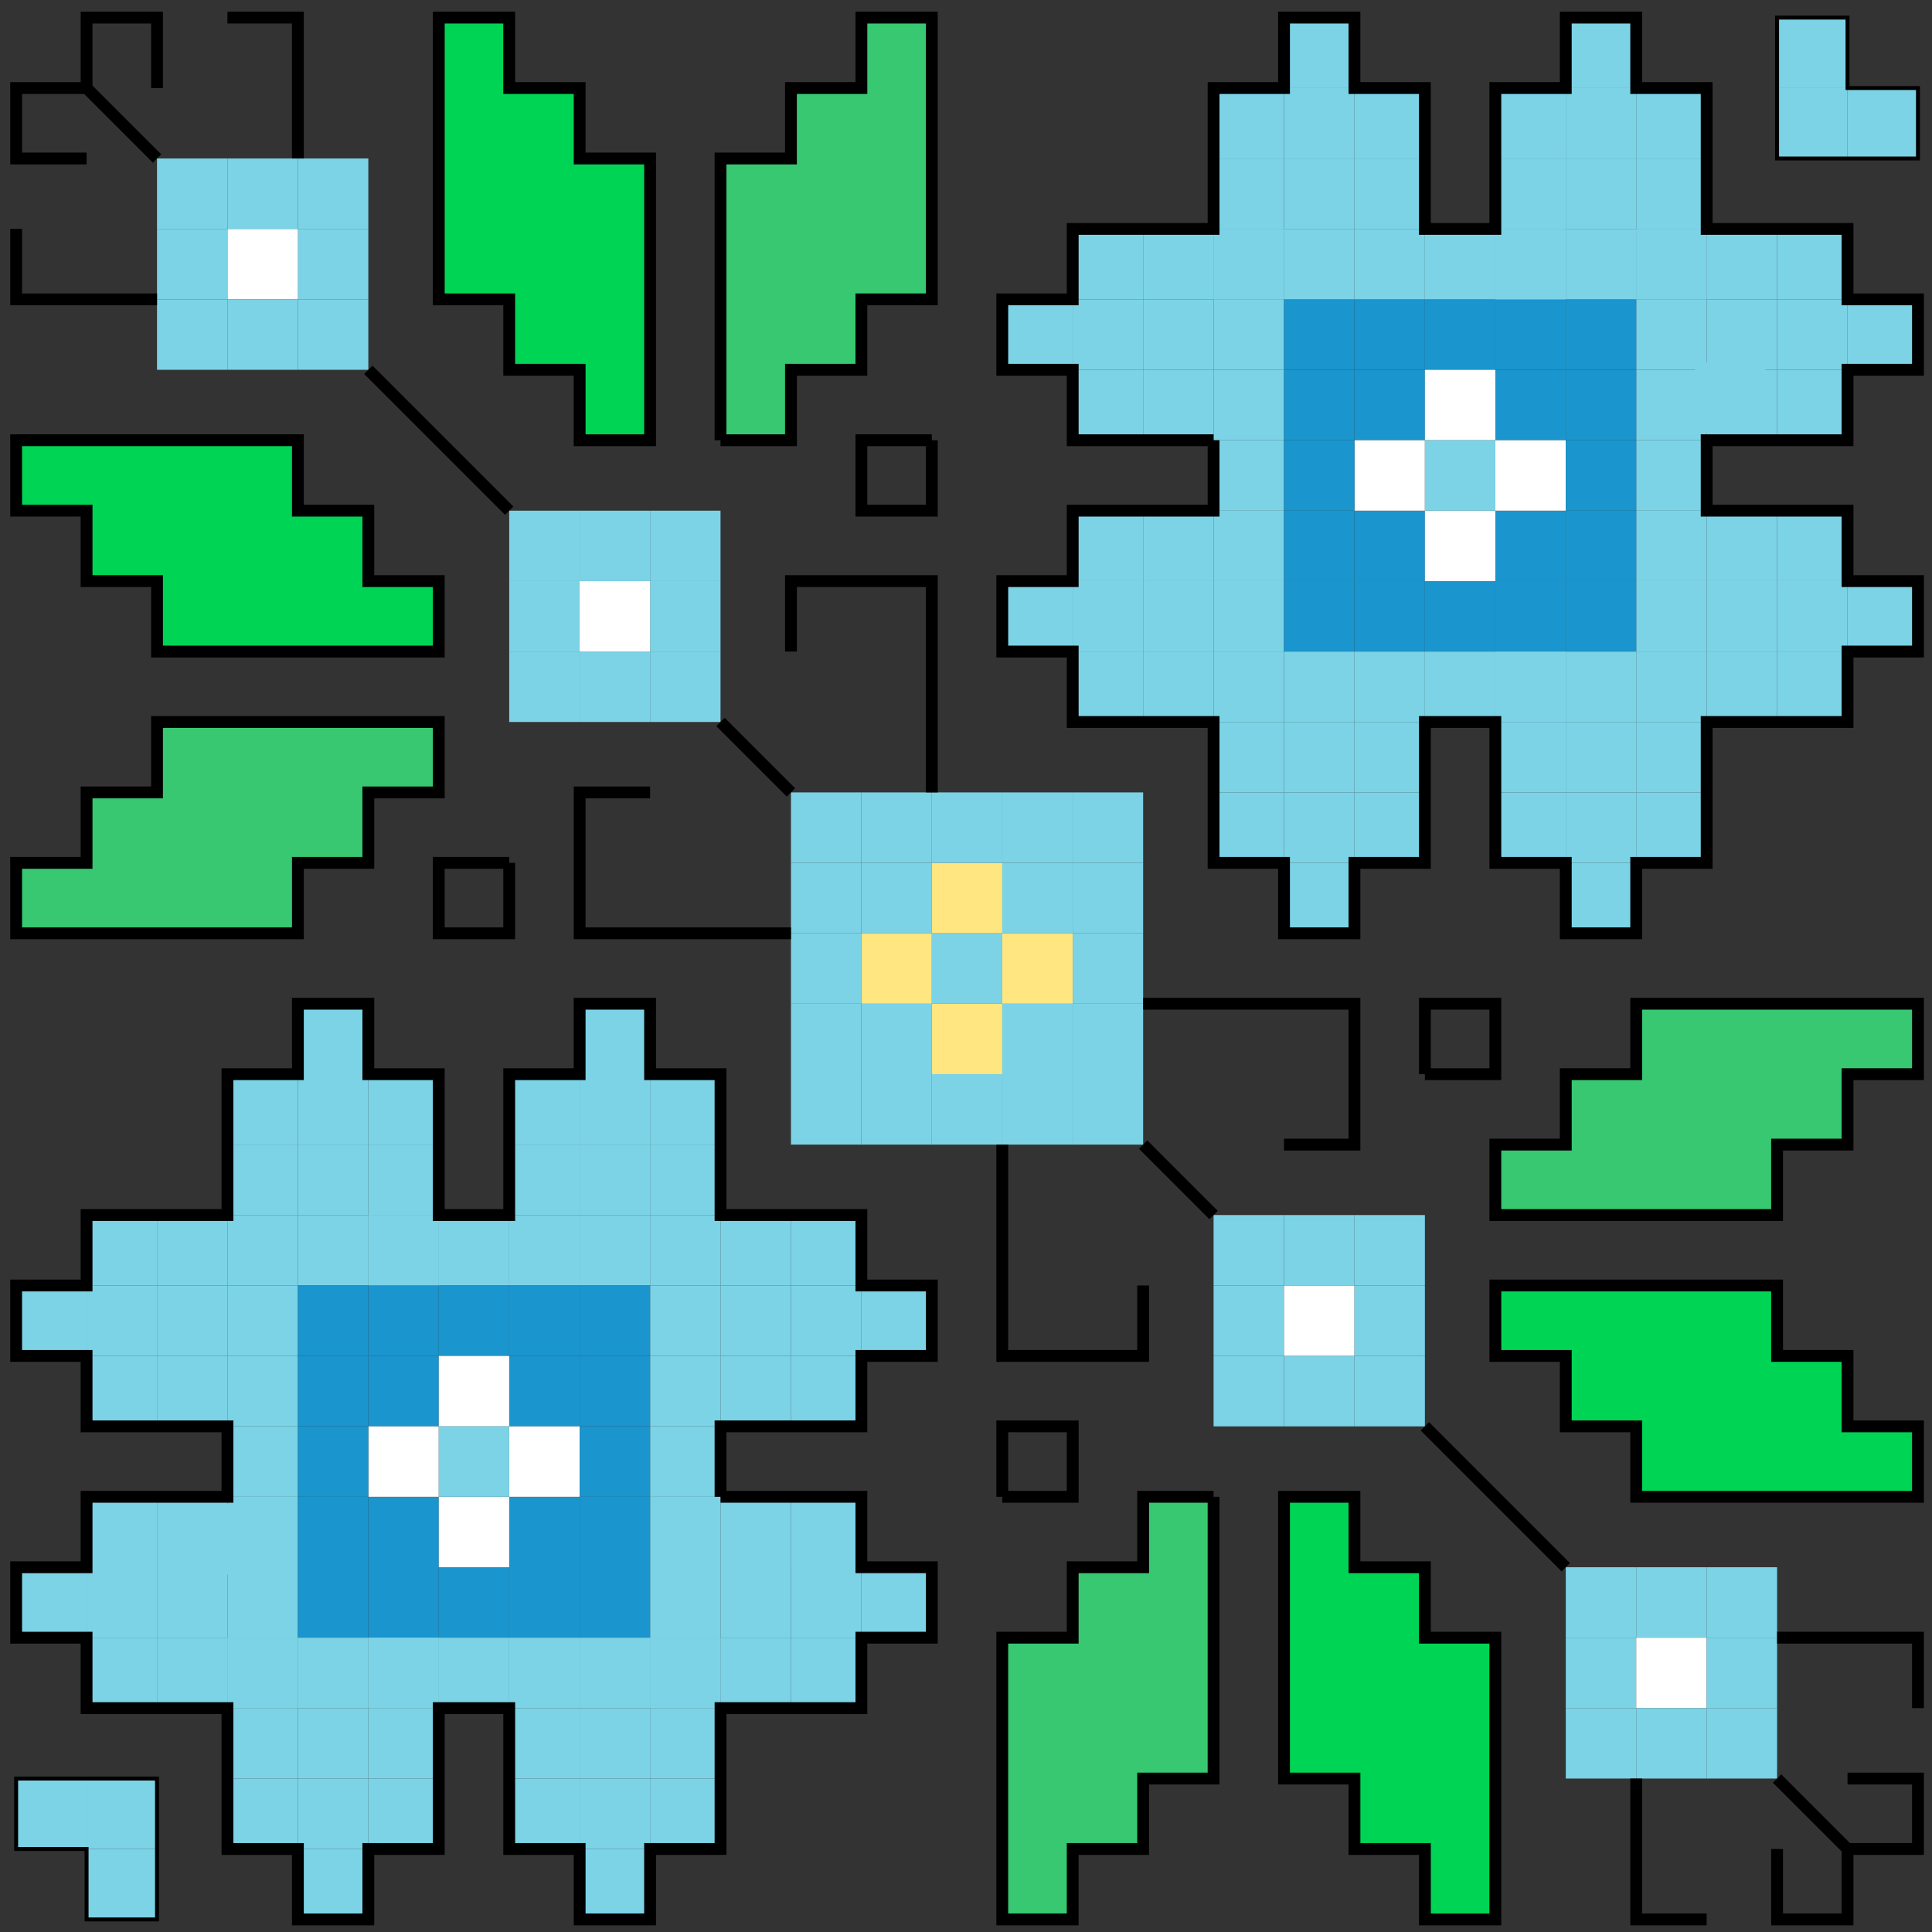 <?xml version="1.0" encoding="UTF-8" standalone="no"?>
<!-- Created with Inkscape (http://www.inkscape.org/) -->

<svg
   width="490mm"
   height="490mm"
   viewBox="0 0 490 490"
   version="1.1"
   id="svg12846"
   inkscape:version="1.1.2 (b8e25be833, 2022-02-05)"
   sodipodi:docname="logo_lex.svg"
   xmlns:inkscape="http://www.inkscape.org/namespaces/inkscape"
   xmlns:sodipodi="http://sodipodi.sourceforge.net/DTD/sodipodi-0.dtd"
   xmlns="http://www.w3.org/2000/svg"
   xmlns:svg="http://www.w3.org/2000/svg">
  <rect x="0" y="0" width="490" height="490" fill="#333333" stroke="none"/>
  <sodipodi:namedview
     id="namedview12848"
     pagecolor="#ffffff"
     bordercolor="#666666"
     borderopacity="1.0"
     inkscape:pageshadow="2"
     inkscape:pageopacity="0.0"
     inkscape:pagecheckerboard="0"
     inkscape:document-units="mm"
     showgrid="false"
     inkscape:zoom="0.35545034"
     inkscape:cx="652.69315"
     inkscape:cy="789.13978"
     inkscape:window-width="1920"
     inkscape:window-height="991"
     inkscape:window-x="-9"
     inkscape:window-y="-9"
     inkscape:window-maximized="1"
     inkscape:current-layer="layer1" />
  <defs
     id="defs12843" />
  <g
     inkscape:label="Слой 1"
     inkscape:groupmode="layer"
     id="layer1">
    <rect
       style="fill:#7cd3e6;fill-opacity:1;fill-rule:evenodd;stroke-width:0.265"
       id="rect66"
       width="17.865"
       height="17.865"
       x="236.335"
       y="236.707" />
    <rect
       style="fill:#7cd3e6;fill-opacity:1;fill-rule:evenodd;stroke-width:0.265"
       id="rect66-8"
       width="17.865"
       height="17.865"
       x="254.199"
       y="218.842" />
    <rect
       style="fill:#7cd3e6;fill-opacity:1;fill-rule:evenodd;stroke-width:0.265"
       id="rect66-1"
       width="17.865"
       height="17.865"
       x="254.199"
       y="254.571" />
    <rect
       style="fill:#7cd3e6;fill-opacity:1;fill-rule:evenodd;stroke-width:0.265"
       id="rect66-9"
       width="17.865"
       height="17.865"
       x="218.47"
       y="218.842" />
    <rect
       style="fill:#7cd3e6;fill-opacity:1;fill-rule:evenodd;stroke-width:0.265"
       id="rect66-83"
       width="17.865"
       height="17.865"
       x="218.47"
       y="254.571" />
    <rect
       style="fill:#7cd3e6;fill-opacity:1;fill-rule:evenodd;stroke-width:0.265"
       id="rect66-5"
       width="17.865"
       height="17.865"
       x="200.605"
       y="254.571" />
    <rect
       style="fill:#7cd3e6;fill-opacity:1;fill-rule:evenodd;stroke-width:0.265"
       id="rect66-91"
       width="17.865"
       height="17.865"
       x="200.605"
       y="236.707" />
    <rect
       style="fill:#7cd3e6;fill-opacity:1;fill-rule:evenodd;stroke-width:0.265"
       id="rect66-94"
       width="17.865"
       height="17.865"
       x="200.605"
       y="218.842" />
    <rect
       style="fill:#ffe680;fill-rule:evenodd;stroke-width:0.265"
       id="rect66-6"
       width="17.865"
       height="17.865"
       x="254.199"
       y="236.707" />
    <rect
       style="fill:#ffe680;fill-rule:evenodd;stroke-width:0.265"
       id="rect66-6-9"
       width="17.865"
       height="17.865"
       x="236.335"
       y="254.571" />
    <rect
       style="fill:#ffe680;fill-rule:evenodd;stroke-width:0.265"
       id="rect66-6-2"
       width="17.865"
       height="17.865"
       x="218.47"
       y="236.707" />
    <rect
       style="fill:#ffe680;fill-rule:evenodd;stroke-width:0.265"
       id="rect66-6-4"
       width="17.865"
       height="17.865"
       x="236.335"
       y="218.842" />
    <rect
       style="fill:#7cd3e6;fill-opacity:1;fill-rule:evenodd;stroke-width:0.265"
       id="rect66-7"
       width="17.865"
       height="17.865"
       x="200.605"
       y="200.977" />
    <rect
       style="fill:#7cd3e6;fill-opacity:1;fill-rule:evenodd;stroke-width:0.265"
       id="rect66-4"
       width="17.865"
       height="17.865"
       x="218.47"
       y="200.977" />
    <rect
       style="fill:#7cd3e6;fill-opacity:1;fill-rule:evenodd;stroke-width:0.265"
       id="rect66-2"
       width="17.865"
       height="17.865"
       x="236.335"
       y="200.977" />
    <rect
       style="fill:#7cd3e6;fill-opacity:1;fill-rule:evenodd;stroke-width:0.265"
       id="rect66-834"
       width="17.865"
       height="17.865"
       x="254.199"
       y="200.977" />
    <rect
       style="fill:#7cd3e6;fill-opacity:1;fill-rule:evenodd;stroke-width:0.265"
       id="rect66-23"
       width="17.865"
       height="17.865"
       x="272.064"
       y="200.977" />
    <rect
       style="fill:#7cd3e6;fill-opacity:1;fill-rule:evenodd;stroke-width:0.265"
       id="rect66-23-2"
       width="17.865"
       height="17.865"
       x="325.658"
       y="183.113" />
    <rect
       style="fill:#7cd3e6;fill-opacity:1;fill-rule:evenodd;stroke-width:0.265"
       id="rect66-23-94"
       width="17.865"
       height="17.865"
       x="343.523"
       y="183.113" />
    <rect
       style="fill:#7cd3e6;fill-opacity:1;fill-rule:evenodd;stroke-width:0.265"
       id="rect66-23-75"
       width="17.865"
       height="17.865"
       x="325.658"
       y="165.248" />
    <rect
       style="fill:#7cd3e6;fill-opacity:1;fill-rule:evenodd;stroke-width:0.265"
       id="rect66-23-3"
       width="17.865"
       height="17.865"
       x="343.523"
       y="165.248" />
    <rect
       style="fill:#7cd3e6;fill-opacity:1;fill-rule:evenodd;stroke-width:0.265"
       id="rect66-7-0"
       width="17.865"
       height="17.865"
       x="200.605"
       y="272.436" />
    <rect
       style="fill:#7cd3e6;fill-opacity:1;fill-rule:evenodd;stroke-width:0.265"
       id="rect66-4-9"
       width="17.865"
       height="17.865"
       x="218.47"
       y="272.436" />
    <rect
       style="fill:#7cd3e6;fill-opacity:1;fill-rule:evenodd;stroke-width:0.265"
       id="rect66-2-6"
       width="17.865"
       height="17.865"
       x="236.335"
       y="272.436" />
    <rect
       style="fill:#7cd3e6;fill-opacity:1;fill-rule:evenodd;stroke-width:0.265"
       id="rect66-834-2"
       width="17.865"
       height="17.865"
       x="254.199"
       y="272.436" />
    <rect
       style="fill:#7cd3e6;fill-opacity:1;fill-rule:evenodd;stroke-width:0.265"
       id="rect66-23-0"
       width="17.865"
       height="17.865"
       x="272.064"
       y="272.436" />
    <rect
       style="fill:#7cd3e6;fill-opacity:1;fill-rule:evenodd;stroke-width:0.265"
       id="rect66-2-6-1"
       width="17.865"
       height="17.865"
       x="307.793"
       y="326.03" />
    <rect
       style="fill:#ffffff;fill-rule:evenodd;stroke-width:0.265"
       id="rect66-834-2-0"
       width="17.865"
       height="17.865"
       x="325.658"
       y="326.03" />
    <rect
       style="fill:#7cd3e6;fill-opacity:1;fill-rule:evenodd;stroke-width:0.265"
       id="rect66-23-0-8"
       width="17.865"
       height="17.865"
       x="343.523"
       y="326.03" />
    <rect
       style="fill:#7cd3e6;fill-opacity:1;fill-rule:evenodd;stroke-width:0.265"
       id="rect66-3"
       width="17.865"
       height="17.865"
       x="272.064"
       y="218.842" />
    <rect
       style="fill:#7cd3e6;fill-opacity:1;fill-rule:evenodd;stroke-width:0.265"
       id="rect66-0"
       width="17.865"
       height="17.865"
       x="272.064"
       y="236.707" />
    <rect
       style="fill:#7cd3e6;fill-opacity:1;fill-rule:evenodd;stroke-width:0.265"
       id="rect66-944"
       width="17.865"
       height="17.865"
       x="272.064"
       y="254.571" />
    <rect
       style="fill:#7cd3e6;fill-opacity:1;fill-rule:evenodd;stroke-width:0.265"
       id="rect66-23-02"
       width="17.865"
       height="17.865"
       x="307.793"
       y="183.113" />
    <rect
       style="fill:#7cd3e6;fill-opacity:1;fill-rule:evenodd;stroke-width:0.265"
       id="rect66-23-5"
       width="17.865"
       height="17.865"
       x="307.793"
       y="165.248" />
    <rect
       style="fill:#7cd3e6;fill-opacity:1;fill-rule:evenodd;stroke-width:0.265"
       id="rect66-23-55"
       width="17.865"
       height="17.865"
       x="289.929"
       y="165.248" />
    <rect
       style="fill:#7cd3e6;fill-opacity:1;fill-rule:evenodd;stroke-width:0.265"
       id="rect66-23-4"
       width="17.865"
       height="17.865"
       x="272.064"
       y="165.248" />
    <rect
       style="fill:#7cd3e6;fill-opacity:1;fill-rule:evenodd;stroke-width:0.265"
       id="rect66-23-5-9"
       width="17.865"
       height="17.865"
       x="307.793"
       y="129.519" />
    <rect
       style="fill:#7cd3e6;fill-opacity:1;fill-rule:evenodd;stroke-width:0.265"
       id="rect66-23-5-9-1"
       width="17.865"
       height="17.865"
       x="307.793"
       y="111.654" />
    <rect
       style="fill:#7cd3e6;fill-opacity:1;fill-rule:evenodd;stroke-width:0.265"
       id="rect66-23-5-9-7"
       width="17.865"
       height="17.865"
       x="414.981"
       y="111.654" />
    <rect
       style="fill:#7cd3e6;fill-opacity:1;fill-rule:evenodd;stroke-width:0.265"
       id="rect66-23-55-2"
       width="17.865"
       height="17.865"
       x="289.929"
       y="129.519" />
    <rect
       style="fill:#7cd3e6;fill-opacity:1;fill-rule:evenodd;stroke-width:0.265"
       id="rect66-23-4-0"
       width="17.865"
       height="17.865"
       x="272.064"
       y="129.519" />
    <rect
       style="fill:#7cd3e6;fill-opacity:1;fill-rule:evenodd;stroke-width:0.265"
       id="rect66-23-5-2"
       width="17.865"
       height="17.865"
       x="450.71"
       y="129.519" />
    <rect
       style="fill:#7cd3e6;fill-opacity:1;fill-rule:evenodd;stroke-width:0.265"
       id="rect66-23-55-0"
       width="17.865"
       height="17.865"
       x="432.846"
       y="129.519" />
    <rect
       style="fill:#7cd3e6;fill-opacity:1;fill-rule:evenodd;stroke-width:0.265"
       id="rect66-23-4-4"
       width="17.865"
       height="17.865"
       x="414.981"
       y="129.519" />
    <rect
       style="fill:#7cd3e6;fill-opacity:1;fill-rule:evenodd;stroke-width:0.265"
       id="rect66-23-55-7"
       width="17.865"
       height="17.865"
       x="432.846"
       y="165.248" />
    <rect
       style="fill:#7cd3e6;fill-opacity:1;fill-rule:evenodd;stroke-width:0.265"
       id="rect66-23-4-6"
       width="17.865"
       height="17.865"
       x="414.981"
       y="165.248" />
    <rect
       style="fill:#7cd3e6;fill-opacity:1;fill-rule:evenodd;stroke-width:0.265"
       id="rect66-23-022"
       width="17.865"
       height="17.865"
       x="325.658"
       y="200.977" />
    <rect
       style="fill:#7cd3e6;fill-opacity:1;fill-rule:evenodd;stroke-width:0.265"
       id="rect66-23-9"
       width="17.865"
       height="17.865"
       x="325.658"
       y="218.842" />
    <rect
       style="fill:#7cd3e6;fill-opacity:1;fill-rule:evenodd;stroke-width:0.265"
       id="rect66-23-7"
       width="17.865"
       height="17.865"
       x="343.523"
       y="200.977" />
    <rect
       style="fill:#7cd3e6;fill-opacity:1;fill-rule:evenodd;stroke-width:0.265"
       id="rect66-23-58"
       width="17.865"
       height="17.865"
       x="307.793"
       y="200.977" />
    <rect
       style="fill:#7cd3e6;fill-opacity:1;fill-rule:evenodd;stroke-width:0.265"
       id="rect66-23-2-5"
       width="17.865"
       height="17.865"
       x="397.117"
       y="183.113" />
    <rect
       style="fill:#7cd3e6;fill-opacity:1;fill-rule:evenodd;stroke-width:0.265"
       id="rect66-23-94-9"
       width="17.865"
       height="17.865"
       x="414.981"
       y="183.113" />
    <rect
       style="fill:#7cd3e6;fill-opacity:1;fill-rule:evenodd;stroke-width:0.265"
       id="rect66-23-75-3"
       width="17.865"
       height="17.865"
       x="397.117"
       y="165.248" />
    <rect
       style="fill:#7cd3e6;fill-opacity:1;fill-rule:evenodd;stroke-width:0.265"
       id="rect66-23-3-3"
       width="17.865"
       height="17.865"
       x="450.71"
       y="165.248" />
    <rect
       style="fill:#7cd3e6;fill-opacity:1;fill-rule:evenodd;stroke-width:0.265"
       id="rect66-23-02-2"
       width="17.865"
       height="17.865"
       x="379.252"
       y="183.113" />
    <rect
       style="fill:#7cd3e6;fill-opacity:1;fill-rule:evenodd;stroke-width:0.265"
       id="rect66-23-5-0"
       width="17.865"
       height="17.865"
       x="379.252"
       y="165.248" />
    <rect
       style="fill:#7cd3e6;fill-opacity:1;fill-rule:evenodd;stroke-width:0.265"
       id="rect66-23-022-0"
       width="17.865"
       height="17.865"
       x="397.117"
       y="200.977" />
    <rect
       style="fill:#7cd3e6;fill-opacity:1;fill-rule:evenodd;stroke-width:0.265"
       id="rect66-23-9-1"
       width="17.865"
       height="17.865"
       x="397.117"
       y="218.842" />
    <rect
       style="fill:#7cd3e6;fill-opacity:1;fill-rule:evenodd;stroke-width:0.265"
       id="rect66-23-7-6"
       width="17.865"
       height="17.865"
       x="414.981"
       y="200.977" />
    <rect
       style="fill:#7cd3e6;fill-opacity:1;fill-rule:evenodd;stroke-width:0.265"
       id="rect66-23-58-9"
       width="17.865"
       height="17.865"
       x="379.252"
       y="200.977" />
    <rect
       style="fill:#7cd3e6;fill-opacity:1;fill-rule:evenodd;stroke-width:0.265"
       id="rect66-23-6"
       width="17.865"
       height="17.865"
       x="361.387"
       y="165.248" />
    <rect
       style="fill:#7cd3e6;fill-opacity:1;fill-rule:evenodd;stroke-width:0.265"
       id="rect66-23-50"
       width="17.865"
       height="17.865"
       x="379.252"
       y="165.248" />
    <rect
       style="fill:#7cd3e6;fill-opacity:1;fill-rule:evenodd;stroke-width:0.265"
       id="rect66-23-55-4"
       width="17.865"
       height="17.865"
       x="272.064"
       y="147.383" />
    <rect
       style="fill:#7cd3e6;fill-opacity:1;fill-rule:evenodd;stroke-width:0.265"
       id="rect66-23-4-68"
       width="17.865"
       height="17.865"
       x="254.199"
       y="147.383" />
    <rect
       style="fill:#7cd3e6;fill-opacity:1;fill-rule:evenodd;stroke-width:0.265"
       id="rect66-23-55-9"
       width="17.865"
       height="17.865"
       x="307.793"
       y="147.383" />
    <rect
       style="fill:#7cd3e6;fill-opacity:1;fill-rule:evenodd;stroke-width:0.265"
       id="rect66-23-4-1"
       width="17.865"
       height="17.865"
       x="289.929"
       y="147.383" />
    <rect
       style="fill:#7cd3e6;fill-opacity:1;fill-rule:evenodd;stroke-width:0.265"
       id="rect66-23-5-7"
       width="17.865"
       height="17.865"
       x="307.793"
       y="93.789" />
    <rect
       style="fill:#7cd3e6;fill-opacity:1;fill-rule:evenodd;stroke-width:0.265"
       id="rect66-23-55-09"
       width="17.865"
       height="17.865"
       x="289.929"
       y="93.789" />
    <rect
       style="fill:#7cd3e6;fill-opacity:1;fill-rule:evenodd;stroke-width:0.265"
       id="rect66-23-4-9"
       width="17.865"
       height="17.865"
       x="272.064"
       y="93.789" />
    <rect
       style="fill:#7cd3e6;fill-opacity:1;fill-rule:evenodd;stroke-width:0.265"
       id="rect66-23-5-9-5"
       width="17.865"
       height="17.865"
       x="307.793"
       y="58.06" />
    <rect
       style="fill:#7cd3e6;fill-opacity:1;fill-rule:evenodd;stroke-width:0.265"
       id="rect66-23-55-2-7"
       width="17.865"
       height="17.865"
       x="289.929"
       y="58.06" />
    <rect
       style="fill:#7cd3e6;fill-opacity:1;fill-rule:evenodd;stroke-width:0.265"
       id="rect66-23-4-0-8"
       width="17.865"
       height="17.865"
       x="272.064"
       y="58.06" />
    <rect
       style="fill:#7cd3e6;fill-opacity:1;fill-rule:evenodd;stroke-width:0.265"
       id="rect66-23-55-4-4"
       width="17.865"
       height="17.865"
       x="272.064"
       y="75.925" />
    <rect
       style="fill:#7cd3e6;fill-opacity:1;fill-rule:evenodd;stroke-width:0.265"
       id="rect66-23-4-68-7"
       width="17.865"
       height="17.865"
       x="254.199"
       y="75.925" />
    <rect
       style="fill:#7cd3e6;fill-opacity:1;fill-rule:evenodd;stroke-width:0.265"
       id="rect66-23-55-9-4"
       width="17.865"
       height="17.865"
       x="307.793"
       y="75.925" />
    <rect
       style="fill:#7cd3e6;fill-opacity:1;fill-rule:evenodd;stroke-width:0.265"
       id="rect66-23-4-1-5"
       width="17.865"
       height="17.865"
       x="289.929"
       y="75.925" />
    <rect
       style="fill:#7cd3e6;fill-opacity:1;fill-rule:evenodd;stroke-width:0.265"
       id="rect66-23-55-4-5"
       width="17.865"
       height="17.865"
       x="432.846"
       y="147.383" />
    <rect
       style="fill:#7cd3e6;fill-opacity:1;fill-rule:evenodd;stroke-width:0.265"
       id="rect66-23-4-68-0"
       width="17.865"
       height="17.865"
       x="414.981"
       y="147.383" />
    <rect
       style="fill:#7cd3e6;fill-opacity:1;fill-rule:evenodd;stroke-width:0.265"
       id="rect66-23-55-9-8"
       width="17.865"
       height="17.865"
       x="468.575"
       y="147.383" />
    <rect
       style="fill:#7cd3e6;fill-opacity:1;fill-rule:evenodd;stroke-width:0.265"
       id="rect66-23-4-1-0"
       width="17.865"
       height="17.865"
       x="450.71"
       y="147.383" />
    <rect
       style="fill:#7cd3e6;fill-opacity:1;fill-rule:evenodd;stroke-width:0.265"
       id="rect66-23-5-2-7"
       width="17.865"
       height="17.865"
       x="450.711"
       y="58.06" />
    <rect
       style="fill:#7cd3e6;fill-opacity:1;fill-rule:evenodd;stroke-width:0.265"
       id="rect66-23-5-2-7-0"
       width="17.865"
       height="17.865"
       x="429.868"
       y="91.929" />
    <rect
       style="fill:#7cd3e6;fill-opacity:1;fill-rule:evenodd;stroke-width:0.265"
       id="rect66-23-55-0-6"
       width="17.865"
       height="17.865"
       x="432.846"
       y="58.06" />
    <rect
       style="fill:#7cd3e6;fill-opacity:1;fill-rule:evenodd;stroke-width:0.265"
       id="rect66-23-4-4-0"
       width="17.865"
       height="17.865"
       x="414.981"
       y="58.06" />
    <rect
       style="fill:#7cd3e6;fill-opacity:1;fill-rule:evenodd;stroke-width:0.265"
       id="rect66-23-55-7-6"
       width="17.865"
       height="17.865"
       x="432.846"
       y="93.789" />
    <rect
       style="fill:#7cd3e6;fill-opacity:1;fill-rule:evenodd;stroke-width:0.265"
       id="rect66-23-4-6-9"
       width="17.865"
       height="17.865"
       x="414.981"
       y="93.789" />
    <rect
       style="fill:#7cd3e6;fill-opacity:1;fill-rule:evenodd;stroke-width:0.265"
       id="rect66-23-3-3-6"
       width="17.865"
       height="17.865"
       x="450.711"
       y="93.789" />
    <rect
       style="fill:#7cd3e6;fill-opacity:1;fill-rule:evenodd;stroke-width:0.265"
       id="rect66-23-55-4-5-4"
       width="17.865"
       height="17.865"
       x="432.846"
       y="75.925" />
    <rect
       style="fill:#7cd3e6;fill-opacity:1;fill-rule:evenodd;stroke-width:0.265"
       id="rect66-23-4-68-0-1"
       width="17.865"
       height="17.865"
       x="414.981"
       y="75.925" />
    <rect
       style="fill:#7cd3e6;fill-opacity:1;fill-rule:evenodd;stroke-width:0.265"
       id="rect66-23-55-9-8-2"
       width="17.865"
       height="17.865"
       x="468.575"
       y="75.925" />
    <rect
       style="fill:#7cd3e6;fill-opacity:1;fill-rule:evenodd;stroke-width:0.265"
       id="rect66-23-4-1-0-2"
       width="17.865"
       height="17.865"
       x="450.711"
       y="75.925" />
    <rect
       style="fill:#1a95cd;fill-opacity:1;fill-rule:evenodd;stroke-width:0.265"
       id="rect66-23-55-4-1"
       width="17.865"
       height="17.865"
       x="343.523"
       y="147.383" />
    <rect
       style="fill:#1a95cd;fill-opacity:1;fill-rule:evenodd;stroke-width:0.265"
       id="rect66-23-4-68-5"
       width="17.865"
       height="17.865"
       x="325.658"
       y="147.383" />
    <rect
       style="fill:#1a95cd;fill-opacity:1;fill-rule:evenodd;stroke-width:0.265"
       id="rect66-23-55-9-3"
       width="17.865"
       height="17.865"
       x="379.252"
       y="147.383" />
    <rect
       style="fill:#1a95cd;fill-opacity:1;fill-rule:evenodd;stroke-width:0.265"
       id="rect66-23-55-9-3-0"
       width="17.865"
       height="17.865"
       x="397.117"
       y="147.383" />
    <rect
       style="fill:#1a95cd;fill-opacity:1;fill-rule:evenodd;stroke-width:0.265"
       id="rect66-23-4-1-04"
       width="17.865"
       height="17.865"
       x="361.387"
       y="147.383" />
    <rect
       style="fill:#1a95cd;fill-opacity:1;fill-rule:evenodd;stroke-width:0.265"
       id="rect66-23-55-4-1-9"
       width="17.865"
       height="17.865"
       x="343.523"
       y="75.925" />
    <rect
       style="fill:#1a95cd;fill-opacity:1;fill-rule:evenodd;stroke-width:0.265"
       id="rect66-23-4-68-5-9"
       width="17.865"
       height="17.865"
       x="325.658"
       y="75.925" />
    <rect
       style="fill:#1a95cd;fill-opacity:1;fill-rule:evenodd;stroke-width:0.265"
       id="rect66-23-55-9-3-9"
       width="17.865"
       height="17.865"
       x="379.252"
       y="75.925" />
    <rect
       style="fill:#1a95cd;fill-opacity:1;fill-rule:evenodd;stroke-width:0.265"
       id="rect66-23-55-9-3-0-0"
       width="17.865"
       height="17.865"
       x="397.117"
       y="75.925" />
    <rect
       style="fill:#1a95cd;fill-opacity:1;fill-rule:evenodd;stroke-width:0.265"
       id="rect66-23-4-1-04-1"
       width="17.865"
       height="17.865"
       x="361.387"
       y="75.925" />
    <rect
       style="fill:#1a95cd;fill-opacity:1;fill-rule:evenodd;stroke-width:0.265"
       id="rect66-23-55-4-1-3"
       width="17.865"
       height="17.865"
       x="343.523"
       y="129.519" />
    <rect
       style="fill:#1a95cd;fill-opacity:1;fill-rule:evenodd;stroke-width:0.265"
       id="rect66-23-4-68-5-6"
       width="17.865"
       height="17.865"
       x="325.658"
       y="129.519" />
    <rect
       style="fill:#1a95cd;fill-opacity:1;fill-rule:evenodd;stroke-width:0.265"
       id="rect66-23-55-9-3-2"
       width="17.865"
       height="17.865"
       x="379.252"
       y="129.519" />
    <rect
       style="fill:#1a95cd;fill-opacity:1;fill-rule:evenodd;stroke-width:0.265"
       id="rect66-23-55-9-3-0-3"
       width="17.865"
       height="17.865"
       x="397.117"
       y="129.519" />
    <rect
       style="fill:#ffffff;fill-opacity:1;fill-rule:evenodd;stroke-width:0.265"
       id="rect66-23-4-1-04-3"
       width="17.865"
       height="17.865"
       x="361.387"
       y="129.519" />
    <rect
       style="fill:#1a95cd;fill-opacity:1;fill-rule:evenodd;stroke-width:0.265"
       id="rect66-23-55-4-1-3-8"
       width="17.865"
       height="17.865"
       x="343.523"
       y="93.789" />
    <rect
       style="fill:#1a95cd;fill-opacity:1;fill-rule:evenodd;stroke-width:0.265"
       id="rect66-23-4-68-5-6-30"
       width="17.865"
       height="17.865"
       x="325.658"
       y="93.789" />
    <rect
       style="fill:#1a95cd;fill-opacity:1;fill-rule:evenodd;stroke-width:0.265"
       id="rect66-23-55-9-3-2-94"
       width="17.865"
       height="17.865"
       x="379.252"
       y="93.789" />
    <rect
       style="fill:#1a95cd;fill-opacity:1;fill-rule:evenodd;stroke-width:0.265"
       id="rect66-23-55-9-3-0-3-9"
       width="17.865"
       height="17.865"
       x="397.117"
       y="93.789" />
    <rect
       style="fill:#ffffff;fill-opacity:1;fill-rule:evenodd;stroke-width:0.265"
       id="rect66-23-4-1-04-3-9"
       width="17.865"
       height="17.865"
       x="361.387"
       y="93.789" />
    <rect
       style="fill:#ffffff;fill-opacity:1;fill-rule:evenodd;stroke-width:0.265"
       id="rect66-23-55-4-1-3-5"
       width="17.865"
       height="17.865"
       x="343.523"
       y="111.654" />
    <rect
       style="fill:#1a95cd;fill-opacity:1;fill-rule:evenodd;stroke-width:0.265"
       id="rect66-23-4-68-5-6-3"
       width="17.865"
       height="17.865"
       x="325.658"
       y="111.654" />
    <rect
       style="fill:#ffffff;fill-opacity:1;fill-rule:evenodd;stroke-width:0.265"
       id="rect66-23-55-9-3-2-9"
       width="17.865"
       height="17.865"
       x="379.252"
       y="111.654" />
    <rect
       style="fill:#1a95cd;fill-opacity:1;fill-rule:evenodd;stroke-width:0.265"
       id="rect66-23-55-9-3-0-3-7"
       width="17.865"
       height="17.865"
       x="397.117"
       y="111.654" />
    <rect
       style="fill:#7cd3e6;fill-opacity:1;fill-rule:evenodd;stroke-width:0.265"
       id="rect66-23-4-1-04-3-1"
       width="17.865"
       height="17.865"
       x="361.387"
       y="111.654" />
    <rect
       style="fill:#7cd3e6;fill-opacity:1;fill-rule:evenodd;stroke-width:0.265"
       id="rect29629"
       width="17.865"
       height="17.865"
       x="325.658"
       y="-58.06"
       transform="scale(1,-1)" />
    <rect
       style="fill:#7cd3e6;fill-opacity:1;fill-rule:evenodd;stroke-width:0.265"
       id="rect29631"
       width="17.865"
       height="17.865"
       x="343.523"
       y="-58.06"
       transform="scale(1,-1)" />
    <rect
       style="fill:#7cd3e6;fill-opacity:1;fill-rule:evenodd;stroke-width:0.265"
       id="rect29633"
       width="17.865"
       height="17.865"
       x="325.658"
       y="-75.925"
       transform="scale(1,-1)" />
    <rect
       style="fill:#7cd3e6;fill-opacity:1;fill-rule:evenodd;stroke-width:0.265"
       id="rect29635"
       width="17.865"
       height="17.865"
       x="343.523"
       y="-75.925"
       transform="scale(1,-1)" />
    <rect
       style="fill:#7cd3e6;fill-opacity:1;fill-rule:evenodd;stroke-width:0.265"
       id="rect29637"
       width="17.865"
       height="17.865"
       x="307.793"
       y="-58.06"
       transform="scale(1,-1)" />
    <rect
       style="fill:#7cd3e6;fill-opacity:1;fill-rule:evenodd;stroke-width:0.265"
       id="rect29639"
       width="17.865"
       height="17.865"
       x="307.793"
       y="-75.925"
       transform="scale(1,-1)" />
    <rect
       style="fill:#7cd3e6;fill-opacity:1;fill-rule:evenodd;stroke-width:0.265"
       id="rect29641"
       width="17.865"
       height="17.865"
       x="414.981"
       y="-75.925"
       transform="scale(1,-1)" />
    <rect
       style="fill:#7cd3e6;fill-opacity:1;fill-rule:evenodd;stroke-width:0.265"
       id="rect29643"
       width="17.865"
       height="17.865"
       x="325.658"
       y="-40.195"
       transform="scale(1,-1)" />
    <rect
       style="fill:#7cd3e6;fill-opacity:1;fill-rule:evenodd;stroke-width:0.265"
       id="rect29645"
       width="17.865"
       height="17.865"
       x="325.658"
       y="-22.331"
       transform="scale(1,-1)" />
    <rect
       style="fill:#7cd3e6;fill-opacity:1;fill-rule:evenodd;stroke-width:0.265"
       id="rect29647"
       width="17.865"
       height="17.865"
       x="343.523"
       y="-40.195"
       transform="scale(1,-1)" />
    <rect
       style="fill:#7cd3e6;fill-opacity:1;fill-rule:evenodd;stroke-width:0.265"
       id="rect29649"
       width="17.865"
       height="17.865"
       x="307.793"
       y="-40.195"
       transform="scale(1,-1)" />
    <rect
       style="fill:#7cd3e6;fill-opacity:1;fill-rule:evenodd;stroke-width:0.265"
       id="rect29651"
       width="17.865"
       height="17.865"
       x="397.117"
       y="-58.06"
       transform="scale(1,-1)" />
    <rect
       style="fill:#7cd3e6;fill-opacity:1;fill-rule:evenodd;stroke-width:0.265"
       id="rect29653"
       width="17.865"
       height="17.865"
       x="414.981"
       y="-58.06"
       transform="scale(1,-1)" />
    <rect
       style="fill:#7cd3e6;fill-opacity:1;fill-rule:evenodd;stroke-width:0.265"
       id="rect29655"
       width="17.865"
       height="17.865"
       x="397.117"
       y="-75.925"
       transform="scale(1,-1)" />
    <rect
       style="fill:#7cd3e6;fill-opacity:1;fill-rule:evenodd;stroke-width:0.265"
       id="rect29657"
       width="17.865"
       height="17.865"
       x="379.252"
       y="-58.06"
       transform="scale(1,-1)" />
    <rect
       style="fill:#7cd3e6;fill-opacity:1;fill-rule:evenodd;stroke-width:0.265"
       id="rect29659"
       width="17.865"
       height="17.865"
       x="379.252"
       y="-75.925"
       transform="scale(1,-1)" />
    <rect
       style="fill:#7cd3e6;fill-opacity:1;fill-rule:evenodd;stroke-width:0.265"
       id="rect29661"
       width="17.865"
       height="17.865"
       x="397.117"
       y="-40.195"
       transform="scale(1,-1)" />
    <rect
       style="fill:#7cd3e6;fill-opacity:1;fill-rule:evenodd;stroke-width:0.265"
       id="rect29663"
       width="17.865"
       height="17.865"
       x="397.117"
       y="-22.331"
       transform="scale(1,-1)" />
    <rect
       style="fill:#7cd3e6;fill-opacity:1;fill-rule:evenodd;stroke-width:0.265"
       id="rect29665"
       width="17.865"
       height="17.865"
       x="414.981"
       y="-40.195"
       transform="scale(1,-1)" />
    <rect
       style="fill:#7cd3e6;fill-opacity:1;fill-rule:evenodd;stroke-width:0.265"
       id="rect29667"
       width="17.865"
       height="17.865"
       x="379.252"
       y="-40.195"
       transform="scale(1,-1)" />
    <rect
       style="fill:#7cd3e6;fill-opacity:1;fill-rule:evenodd;stroke-width:0.265"
       id="rect29669"
       width="17.865"
       height="17.865"
       x="361.387"
       y="-75.925"
       transform="scale(1,-1)" />
    <rect
       style="fill:#7cd3e6;fill-opacity:1;fill-rule:evenodd;stroke-width:0.265"
       id="rect29671"
       width="17.865"
       height="17.865"
       x="379.252"
       y="-75.925"
       transform="scale(1,-1)" />
    <rect
       style="fill:#7cd3e6;fill-opacity:1;fill-rule:evenodd;stroke-width:0.265"
       id="rect66-23-5-2-7-5"
       width="17.865"
       height="17.865"
       x="450.71"
       y="22.331" />
    <rect
       style="fill:#7cd3e6;fill-opacity:1;fill-rule:evenodd;stroke-width:0.265"
       id="rect66-23-5-2-7-4"
       width="17.865"
       height="17.865"
       x="450.71"
       y="4.466" />
    <rect
       style="fill:#7cd3e6;fill-opacity:1;fill-rule:evenodd;stroke-width:0.265"
       id="rect66-23-5-2-7-1"
       width="17.865"
       height="17.865"
       x="468.575"
       y="22.331" />
    <path
       style="fill:none;stroke:#000000;stroke-width:3;stroke-linecap:butt;stroke-linejoin:miter;stroke-miterlimit:4;stroke-dasharray:none;stroke-opacity:1"
       d="m 307.793,111.654 v 17.865 h -35.729 v 17.865 h -17.865 v 17.865 h 17.865 v 17.865 h 35.729 l -1e-5,35.729 h 17.865 v 17.865 h 17.865 v -17.865 h 17.865 v -35.729 h 17.865 l -2e-5,35.729 h 17.865 v 17.865 h 17.865 v -17.865 h 17.865 v -35.729 h 35.729 l 3e-5,-17.865 h 17.865 v -17.865 h -17.865 v -17.865 h -35.729 l 6e-5,-17.865 h 35.729 l 3e-5,-17.865 h 17.865 V 75.925 h -17.865 l -3e-5,-17.865 -35.729,1.6e-5 V 22.331 H 414.981 V 4.466 H 397.116 V 22.331 h -17.865 l 2e-5,35.729 -17.865,5e-6 V 22.331 H 343.523 V 4.466 H 325.658 V 22.331 h -17.865 l 10e-6,35.729 h -35.729 v 17.865 h -17.865 v 17.865 h 17.865 l -1e-5,17.865 h 35.729"
       id="path30042" />
    <path
       style="fill:none;stroke:#000000;stroke-width:1;stroke-linecap:butt;stroke-linejoin:miter;stroke-miterlimit:4;stroke-dasharray:none;stroke-opacity:1"
       d="M 450.71,40.195 V 4.466 h 17.865 V 22.331 h 17.865 v 17.865 z"
       id="path30044" />
    <rect
       style="fill:#7cd3e6;fill-opacity:1;fill-rule:evenodd;stroke-width:0.265"
       id="rect66-23-2-6"
       width="17.865"
       height="17.865"
       x="-164.876"
       y="-308.165"
       transform="scale(-1)" />
    <rect
       style="fill:#7cd3e6;fill-opacity:1;fill-rule:evenodd;stroke-width:0.265"
       id="rect66-23-94-2"
       width="17.865"
       height="17.865"
       x="-147.011"
       y="-308.165"
       transform="scale(-1)" />
    <rect
       style="fill:#7cd3e6;fill-opacity:1;fill-rule:evenodd;stroke-width:0.265"
       id="rect66-23-75-6"
       width="17.865"
       height="17.865"
       x="-164.876"
       y="-326.03"
       transform="scale(-1)" />
    <rect
       style="fill:#7cd3e6;fill-opacity:1;fill-rule:evenodd;stroke-width:0.265"
       id="rect66-23-3-8"
       width="17.865"
       height="17.865"
       x="-147.011"
       y="-326.03"
       transform="scale(-1)" />
    <rect
       style="fill:#7cd3e6;fill-opacity:1;fill-rule:evenodd;stroke-width:0.265"
       id="rect66-23-02-4"
       width="17.865"
       height="17.865"
       x="-182.741"
       y="-308.165"
       transform="scale(-1)" />
    <rect
       style="fill:#7cd3e6;fill-opacity:1;fill-rule:evenodd;stroke-width:0.265"
       id="rect66-23-5-4"
       width="17.865"
       height="17.865"
       x="-182.741"
       y="-326.03"
       transform="scale(-1)" />
    <rect
       style="fill:#7cd3e6;fill-opacity:1;fill-rule:evenodd;stroke-width:0.265"
       id="rect66-23-55-3"
       width="17.865"
       height="17.865"
       x="-200.605"
       y="-326.03"
       transform="scale(-1)" />
    <rect
       style="fill:#7cd3e6;fill-opacity:1;fill-rule:evenodd;stroke-width:0.265"
       id="rect66-23-4-04"
       width="17.865"
       height="17.865"
       x="-218.47"
       y="-326.03"
       transform="scale(-1)" />
    <rect
       style="fill:#7cd3e6;fill-opacity:1;fill-rule:evenodd;stroke-width:0.265"
       id="rect66-23-5-9-0"
       width="17.865"
       height="17.865"
       x="-182.741"
       y="-361.759"
       transform="scale(-1)" />
    <rect
       style="fill:#7cd3e6;fill-opacity:1;fill-rule:evenodd;stroke-width:0.265"
       id="rect66-23-5-9-1-1"
       width="17.865"
       height="17.865"
       x="-182.741"
       y="-379.624"
       transform="scale(-1)" />
    <rect
       style="fill:#7cd3e6;fill-opacity:1;fill-rule:evenodd;stroke-width:0.265"
       id="rect66-23-5-9-7-8"
       width="17.865"
       height="17.865"
       x="-75.553"
       y="-379.624"
       transform="scale(-1)" />
    <rect
       style="fill:#7cd3e6;fill-opacity:1;fill-rule:evenodd;stroke-width:0.265"
       id="rect66-23-55-2-9"
       width="17.865"
       height="17.865"
       x="-200.605"
       y="-361.759"
       transform="scale(-1)" />
    <rect
       style="fill:#7cd3e6;fill-opacity:1;fill-rule:evenodd;stroke-width:0.265"
       id="rect66-23-4-0-4"
       width="17.865"
       height="17.865"
       x="-218.47"
       y="-361.759"
       transform="scale(-1)" />
    <rect
       style="fill:#7cd3e6;fill-opacity:1;fill-rule:evenodd;stroke-width:0.265"
       id="rect66-23-5-2-2"
       width="17.865"
       height="17.865"
       x="-39.823"
       y="-361.759"
       transform="scale(-1)" />
    <rect
       style="fill:#7cd3e6;fill-opacity:1;fill-rule:evenodd;stroke-width:0.265"
       id="rect66-23-55-0-0"
       width="17.865"
       height="17.865"
       x="-57.688"
       y="-361.759"
       transform="scale(-1)" />
    <rect
       style="fill:#7cd3e6;fill-opacity:1;fill-rule:evenodd;stroke-width:0.265"
       id="rect66-23-4-4-7"
       width="17.865"
       height="17.865"
       x="-75.553"
       y="-361.759"
       transform="scale(-1)" />
    <rect
       style="fill:#7cd3e6;fill-opacity:1;fill-rule:evenodd;stroke-width:0.265"
       id="rect66-23-55-7-5"
       width="17.865"
       height="17.865"
       x="-57.688"
       y="-326.03"
       transform="scale(-1)" />
    <rect
       style="fill:#7cd3e6;fill-opacity:1;fill-rule:evenodd;stroke-width:0.265"
       id="rect66-23-4-6-8"
       width="17.865"
       height="17.865"
       x="-75.553"
       y="-326.03"
       transform="scale(-1)" />
    <rect
       style="fill:#7cd3e6;fill-opacity:1;fill-rule:evenodd;stroke-width:0.265"
       id="rect66-23-022-1"
       width="17.865"
       height="17.865"
       x="-164.876"
       y="-290.301"
       transform="scale(-1)" />
    <rect
       style="fill:#7cd3e6;fill-opacity:1;fill-rule:evenodd;stroke-width:0.265"
       id="rect66-23-9-7"
       width="17.865"
       height="17.865"
       x="-164.876"
       y="-272.436"
       transform="scale(-1)" />
    <rect
       style="fill:#7cd3e6;fill-opacity:1;fill-rule:evenodd;stroke-width:0.265"
       id="rect66-23-7-2"
       width="17.865"
       height="17.865"
       x="-147.011"
       y="-290.301"
       transform="scale(-1)" />
    <rect
       style="fill:#7cd3e6;fill-opacity:1;fill-rule:evenodd;stroke-width:0.265"
       id="rect66-23-58-5"
       width="17.865"
       height="17.865"
       x="-182.741"
       y="-290.301"
       transform="scale(-1)" />
    <rect
       style="fill:#7cd3e6;fill-opacity:1;fill-rule:evenodd;stroke-width:0.265"
       id="rect66-23-2-5-6"
       width="17.865"
       height="17.865"
       x="-93.417"
       y="-308.165"
       transform="scale(-1)" />
    <rect
       style="fill:#7cd3e6;fill-opacity:1;fill-rule:evenodd;stroke-width:0.265"
       id="rect66-23-94-9-8"
       width="17.865"
       height="17.865"
       x="-75.553"
       y="-308.165"
       transform="scale(-1)" />
    <rect
       style="fill:#7cd3e6;fill-opacity:1;fill-rule:evenodd;stroke-width:0.265"
       id="rect66-23-75-3-2"
       width="17.865"
       height="17.865"
       x="-93.417"
       y="-326.03"
       transform="scale(-1)" />
    <rect
       style="fill:#7cd3e6;fill-opacity:1;fill-rule:evenodd;stroke-width:0.265"
       id="rect66-23-3-3-0"
       width="17.865"
       height="17.865"
       x="-39.823"
       y="-326.03"
       transform="scale(-1)" />
    <rect
       style="fill:#7cd3e6;fill-opacity:1;fill-rule:evenodd;stroke-width:0.265"
       id="rect66-23-02-2-1"
       width="17.865"
       height="17.865"
       x="-111.282"
       y="-308.165"
       transform="scale(-1)" />
    <rect
       style="fill:#7cd3e6;fill-opacity:1;fill-rule:evenodd;stroke-width:0.265"
       id="rect66-23-5-0-7"
       width="17.865"
       height="17.865"
       x="-111.282"
       y="-326.03"
       transform="scale(-1)" />
    <rect
       style="fill:#7cd3e6;fill-opacity:1;fill-rule:evenodd;stroke-width:0.265"
       id="rect66-23-022-0-9"
       width="17.865"
       height="17.865"
       x="-93.417"
       y="-290.301"
       transform="scale(-1)" />
    <rect
       style="fill:#7cd3e6;fill-opacity:1;fill-rule:evenodd;stroke-width:0.265"
       id="rect66-23-9-1-0"
       width="17.865"
       height="17.865"
       x="-93.417"
       y="-272.436"
       transform="scale(-1)" />
    <rect
       style="fill:#7cd3e6;fill-opacity:1;fill-rule:evenodd;stroke-width:0.265"
       id="rect66-23-7-6-4"
       width="17.865"
       height="17.865"
       x="-75.553"
       y="-290.301"
       transform="scale(-1)" />
    <rect
       style="fill:#7cd3e6;fill-opacity:1;fill-rule:evenodd;stroke-width:0.265"
       id="rect66-23-58-9-9"
       width="17.865"
       height="17.865"
       x="-111.282"
       y="-290.301"
       transform="scale(-1)" />
    <rect
       style="fill:#7cd3e6;fill-opacity:1;fill-rule:evenodd;stroke-width:0.265"
       id="rect66-23-6-0"
       width="17.865"
       height="17.865"
       x="-129.147"
       y="-326.03"
       transform="scale(-1)" />
    <rect
       style="fill:#7cd3e6;fill-opacity:1;fill-rule:evenodd;stroke-width:0.265"
       id="rect66-23-50-4"
       width="17.865"
       height="17.865"
       x="-111.282"
       y="-326.03"
       transform="scale(-1)" />
    <rect
       style="fill:#7cd3e6;fill-opacity:1;fill-rule:evenodd;stroke-width:0.265"
       id="rect66-23-55-4-9"
       width="17.865"
       height="17.865"
       x="-218.47"
       y="-343.895"
       transform="scale(-1)" />
    <rect
       style="fill:#7cd3e6;fill-opacity:1;fill-rule:evenodd;stroke-width:0.265"
       id="rect66-23-4-68-1"
       width="17.865"
       height="17.865"
       x="-236.335"
       y="-343.895"
       transform="scale(-1)" />
    <rect
       style="fill:#7cd3e6;fill-opacity:1;fill-rule:evenodd;stroke-width:0.265"
       id="rect66-23-55-9-33"
       width="17.865"
       height="17.865"
       x="-182.741"
       y="-343.895"
       transform="scale(-1)" />
    <rect
       style="fill:#7cd3e6;fill-opacity:1;fill-rule:evenodd;stroke-width:0.265"
       id="rect66-23-4-1-1"
       width="17.865"
       height="17.865"
       x="-200.605"
       y="-343.895"
       transform="scale(-1)" />
    <rect
       style="fill:#7cd3e6;fill-opacity:1;fill-rule:evenodd;stroke-width:0.265"
       id="rect66-23-5-7-1"
       width="17.865"
       height="17.865"
       x="-182.741"
       y="-397.489"
       transform="scale(-1)" />
    <rect
       style="fill:#7cd3e6;fill-opacity:1;fill-rule:evenodd;stroke-width:0.265"
       id="rect66-23-55-09-4"
       width="17.865"
       height="17.865"
       x="-200.605"
       y="-397.489"
       transform="scale(-1)" />
    <rect
       style="fill:#7cd3e6;fill-opacity:1;fill-rule:evenodd;stroke-width:0.265"
       id="rect66-23-4-9-6"
       width="17.865"
       height="17.865"
       x="-218.47"
       y="-397.489"
       transform="scale(-1)" />
    <rect
       style="fill:#7cd3e6;fill-opacity:1;fill-rule:evenodd;stroke-width:0.265"
       id="rect66-23-5-9-5-1"
       width="17.865"
       height="17.865"
       x="-182.741"
       y="-433.218"
       transform="scale(-1)" />
    <rect
       style="fill:#7cd3e6;fill-opacity:1;fill-rule:evenodd;stroke-width:0.265"
       id="rect66-23-55-2-7-0"
       width="17.865"
       height="17.865"
       x="-200.605"
       y="-433.218"
       transform="scale(-1)" />
    <rect
       style="fill:#7cd3e6;fill-opacity:1;fill-rule:evenodd;stroke-width:0.265"
       id="rect66-23-4-0-8-7"
       width="17.865"
       height="17.865"
       x="-218.47"
       y="-433.218"
       transform="scale(-1)" />
    <rect
       style="fill:#7cd3e6;fill-opacity:1;fill-rule:evenodd;stroke-width:0.265"
       id="rect66-23-55-4-4-8"
       width="17.865"
       height="17.865"
       x="-218.47"
       y="-415.353"
       transform="scale(-1)" />
    <rect
       style="fill:#7cd3e6;fill-opacity:1;fill-rule:evenodd;stroke-width:0.265"
       id="rect66-23-4-68-7-4"
       width="17.865"
       height="17.865"
       x="-236.335"
       y="-415.353"
       transform="scale(-1)" />
    <rect
       style="fill:#7cd3e6;fill-opacity:1;fill-rule:evenodd;stroke-width:0.265"
       id="rect66-23-55-9-4-9"
       width="17.865"
       height="17.865"
       x="-182.741"
       y="-415.353"
       transform="scale(-1)" />
    <rect
       style="fill:#7cd3e6;fill-opacity:1;fill-rule:evenodd;stroke-width:0.265"
       id="rect66-23-4-1-5-8"
       width="17.865"
       height="17.865"
       x="-200.605"
       y="-415.353"
       transform="scale(-1)" />
    <rect
       style="fill:#7cd3e6;fill-opacity:1;fill-rule:evenodd;stroke-width:0.265"
       id="rect66-23-55-4-5-3"
       width="17.865"
       height="17.865"
       x="-57.688"
       y="-343.895"
       transform="scale(-1)" />
    <rect
       style="fill:#7cd3e6;fill-opacity:1;fill-rule:evenodd;stroke-width:0.265"
       id="rect66-23-4-68-0-0"
       width="17.865"
       height="17.865"
       x="-75.553"
       y="-343.895"
       transform="scale(-1)" />
    <rect
       style="fill:#7cd3e6;fill-opacity:1;fill-rule:evenodd;stroke-width:0.265"
       id="rect66-23-55-9-8-22"
       width="17.865"
       height="17.865"
       x="-21.959"
       y="-343.895"
       transform="scale(-1)" />
    <rect
       style="fill:#7cd3e6;fill-opacity:1;fill-rule:evenodd;stroke-width:0.265"
       id="rect66-23-4-1-0-6"
       width="17.865"
       height="17.865"
       x="-39.823"
       y="-343.895"
       transform="scale(-1)" />
    <rect
       style="fill:#7cd3e6;fill-opacity:1;fill-rule:evenodd;stroke-width:0.265"
       id="rect66-23-5-2-7-6"
       width="17.865"
       height="17.865"
       x="-39.823"
       y="-433.218"
       transform="scale(-1)" />
    <rect
       style="fill:#7cd3e6;fill-opacity:1;fill-rule:evenodd;stroke-width:0.265"
       id="rect66-23-5-2-7-0-5"
       width="17.865"
       height="17.865"
       x="-60.665"
       y="-399.35"
       transform="scale(-1)" />
    <rect
       style="fill:#7cd3e6;fill-opacity:1;fill-rule:evenodd;stroke-width:0.265"
       id="rect66-23-55-0-6-8"
       width="17.865"
       height="17.865"
       x="-57.688"
       y="-433.218"
       transform="scale(-1)" />
    <rect
       style="fill:#7cd3e6;fill-opacity:1;fill-rule:evenodd;stroke-width:0.265"
       id="rect66-23-4-4-0-0"
       width="17.865"
       height="17.865"
       x="-75.553"
       y="-433.218"
       transform="scale(-1)" />
    <rect
       style="fill:#7cd3e6;fill-opacity:1;fill-rule:evenodd;stroke-width:0.265"
       id="rect66-23-55-7-6-3"
       width="17.865"
       height="17.865"
       x="-57.688"
       y="-397.489"
       transform="scale(-1)" />
    <rect
       style="fill:#7cd3e6;fill-opacity:1;fill-rule:evenodd;stroke-width:0.265"
       id="rect66-23-4-6-9-4"
       width="17.865"
       height="17.865"
       x="-75.553"
       y="-397.489"
       transform="scale(-1)" />
    <rect
       style="fill:#7cd3e6;fill-opacity:1;fill-rule:evenodd;stroke-width:0.265"
       id="rect66-23-3-3-6-6"
       width="17.865"
       height="17.865"
       x="-39.823"
       y="-397.489"
       transform="scale(-1)" />
    <rect
       style="fill:#7cd3e6;fill-opacity:1;fill-rule:evenodd;stroke-width:0.265"
       id="rect66-23-55-4-5-4-5"
       width="17.865"
       height="17.865"
       x="-57.688"
       y="-415.353"
       transform="scale(-1)" />
    <rect
       style="fill:#7cd3e6;fill-opacity:1;fill-rule:evenodd;stroke-width:0.265"
       id="rect66-23-4-68-0-1-0"
       width="17.865"
       height="17.865"
       x="-75.553"
       y="-415.353"
       transform="scale(-1)" />
    <rect
       style="fill:#7cd3e6;fill-opacity:1;fill-rule:evenodd;stroke-width:0.265"
       id="rect66-23-55-9-8-2-0"
       width="17.865"
       height="17.865"
       x="-21.959"
       y="-415.353"
       transform="scale(-1)" />
    <rect
       style="fill:#7cd3e6;fill-opacity:1;fill-rule:evenodd;stroke-width:0.265"
       id="rect66-23-4-1-0-2-6"
       width="17.865"
       height="17.865"
       x="-39.823"
       y="-415.353"
       transform="scale(-1)" />
    <rect
       style="fill:#1a95cd;fill-opacity:1;fill-rule:evenodd;stroke-width:0.265"
       id="rect66-23-55-4-1-8"
       width="17.865"
       height="17.865"
       x="-147.011"
       y="-343.895"
       transform="scale(-1)" />
    <rect
       style="fill:#1a95cd;fill-opacity:1;fill-rule:evenodd;stroke-width:0.265"
       id="rect66-23-4-68-5-2"
       width="17.865"
       height="17.865"
       x="-164.876"
       y="-343.895"
       transform="scale(-1)" />
    <rect
       style="fill:#1a95cd;fill-opacity:1;fill-rule:evenodd;stroke-width:0.265"
       id="rect66-23-55-9-3-8"
       width="17.865"
       height="17.865"
       x="-111.282"
       y="-343.895"
       transform="scale(-1)" />
    <rect
       style="fill:#1a95cd;fill-opacity:1;fill-rule:evenodd;stroke-width:0.265"
       id="rect66-23-55-9-3-0-1"
       width="17.865"
       height="17.865"
       x="-93.417"
       y="-343.895"
       transform="scale(-1)" />
    <rect
       style="fill:#1a95cd;fill-opacity:1;fill-rule:evenodd;stroke-width:0.265"
       id="rect66-23-4-1-04-8"
       width="17.865"
       height="17.865"
       x="-129.147"
       y="-343.895"
       transform="scale(-1)" />
    <rect
       style="fill:#1a95cd;fill-opacity:1;fill-rule:evenodd;stroke-width:0.265"
       id="rect66-23-55-4-1-9-2"
       width="17.865"
       height="17.865"
       x="-147.011"
       y="-415.353"
       transform="scale(-1)" />
    <rect
       style="fill:#1a95cd;fill-opacity:1;fill-rule:evenodd;stroke-width:0.265"
       id="rect66-23-4-68-5-9-8"
       width="17.865"
       height="17.865"
       x="-164.876"
       y="-415.353"
       transform="scale(-1)" />
    <rect
       style="fill:#1a95cd;fill-opacity:1;fill-rule:evenodd;stroke-width:0.265"
       id="rect66-23-55-9-3-9-5"
       width="17.865"
       height="17.865"
       x="-111.282"
       y="-415.353"
       transform="scale(-1)" />
    <rect
       style="fill:#1a95cd;fill-opacity:1;fill-rule:evenodd;stroke-width:0.265"
       id="rect66-23-55-9-3-0-0-5"
       width="17.865"
       height="17.865"
       x="-93.417"
       y="-415.353"
       transform="scale(-1)" />
    <rect
       style="fill:#1a95cd;fill-opacity:1;fill-rule:evenodd;stroke-width:0.265"
       id="rect66-23-4-1-04-1-6"
       width="17.865"
       height="17.865"
       x="-129.147"
       y="-415.353"
       transform="scale(-1)" />
    <rect
       style="fill:#1a95cd;fill-opacity:1;fill-rule:evenodd;stroke-width:0.265"
       id="rect66-23-55-4-1-3-0"
       width="17.865"
       height="17.865"
       x="-147.011"
       y="-361.759"
       transform="scale(-1)" />
    <rect
       style="fill:#1a95cd;fill-opacity:1;fill-rule:evenodd;stroke-width:0.265"
       id="rect66-23-4-68-5-6-7"
       width="17.865"
       height="17.865"
       x="-164.876"
       y="-361.759"
       transform="scale(-1)" />
    <rect
       style="fill:#1a95cd;fill-opacity:1;fill-rule:evenodd;stroke-width:0.265"
       id="rect66-23-55-9-3-2-4"
       width="17.865"
       height="17.865"
       x="-111.282"
       y="-361.759"
       transform="scale(-1)" />
    <rect
       style="fill:#1a95cd;fill-opacity:1;fill-rule:evenodd;stroke-width:0.265"
       id="rect66-23-55-9-3-0-3-3"
       width="17.865"
       height="17.865"
       x="-93.417"
       y="-361.759"
       transform="scale(-1)" />
    <rect
       style="fill:#ffffff;fill-opacity:1;fill-rule:evenodd;stroke-width:0.265"
       id="rect66-23-4-1-04-3-2"
       width="17.865"
       height="17.865"
       x="-129.147"
       y="-361.759"
       transform="scale(-1)" />
    <rect
       style="fill:#1a95cd;fill-opacity:1;fill-rule:evenodd;stroke-width:0.265"
       id="rect66-23-55-4-1-3-8-5"
       width="17.865"
       height="17.865"
       x="-147.011"
       y="-397.489"
       transform="scale(-1)" />
    <rect
       style="fill:#1a95cd;fill-opacity:1;fill-rule:evenodd;stroke-width:0.265"
       id="rect66-23-4-68-5-6-30-9"
       width="17.865"
       height="17.865"
       x="-164.876"
       y="-397.489"
       transform="scale(-1)" />
    <rect
       style="fill:#1a95cd;fill-opacity:1;fill-rule:evenodd;stroke-width:0.265"
       id="rect66-23-55-9-3-2-94-6"
       width="17.865"
       height="17.865"
       x="-111.282"
       y="-397.489"
       transform="scale(-1)" />
    <rect
       style="fill:#1a95cd;fill-opacity:1;fill-rule:evenodd;stroke-width:0.265"
       id="rect66-23-55-9-3-0-3-9-7"
       width="17.865"
       height="17.865"
       x="-93.417"
       y="-397.489"
       transform="scale(-1)" />
    <rect
       style="fill:#ffffff;fill-opacity:1;fill-rule:evenodd;stroke-width:0.265"
       id="rect66-23-4-1-04-3-9-4"
       width="17.865"
       height="17.865"
       x="-129.147"
       y="-397.489"
       transform="scale(-1)" />
    <rect
       style="fill:#ffffff;fill-opacity:1;fill-rule:evenodd;stroke-width:0.265"
       id="rect66-23-55-4-1-3-5-4"
       width="17.865"
       height="17.865"
       x="-147.011"
       y="-379.624"
       transform="scale(-1)" />
    <rect
       style="fill:#1a95cd;fill-opacity:1;fill-rule:evenodd;stroke-width:0.265"
       id="rect66-23-4-68-5-6-3-8"
       width="17.865"
       height="17.865"
       x="-164.876"
       y="-379.624"
       transform="scale(-1)" />
    <rect
       style="fill:#ffffff;fill-opacity:1;fill-rule:evenodd;stroke-width:0.265"
       id="rect66-23-55-9-3-2-9-9"
       width="17.865"
       height="17.865"
       x="-111.282"
       y="-379.624"
       transform="scale(-1)" />
    <rect
       style="fill:#1a95cd;fill-opacity:1;fill-rule:evenodd;stroke-width:0.265"
       id="rect66-23-55-9-3-0-3-7-5"
       width="17.865"
       height="17.865"
       x="-93.417"
       y="-379.624"
       transform="scale(-1)" />
    <rect
       style="fill:#7cd3e6;fill-opacity:1;fill-rule:evenodd;stroke-width:0.265"
       id="rect66-23-4-1-04-3-1-4"
       width="17.865"
       height="17.865"
       x="-129.147"
       y="-379.624"
       transform="scale(-1)" />
    <rect
       style="fill:#7cd3e6;fill-opacity:1;fill-rule:evenodd;stroke-width:0.265"
       id="rect29629-7"
       width="17.865"
       height="17.865"
       x="-164.876"
       y="433.218"
       transform="scale(-1,1)" />
    <rect
       style="fill:#7cd3e6;fill-opacity:1;fill-rule:evenodd;stroke-width:0.265"
       id="rect29631-2"
       width="17.865"
       height="17.865"
       x="-147.011"
       y="433.218"
       transform="scale(-1,1)" />
    <rect
       style="fill:#7cd3e6;fill-opacity:1;fill-rule:evenodd;stroke-width:0.265"
       id="rect29633-9"
       width="17.865"
       height="17.865"
       x="-164.876"
       y="415.353"
       transform="scale(-1,1)" />
    <rect
       style="fill:#7cd3e6;fill-opacity:1;fill-rule:evenodd;stroke-width:0.265"
       id="rect29635-8"
       width="17.865"
       height="17.865"
       x="-147.011"
       y="415.353"
       transform="scale(-1,1)" />
    <rect
       style="fill:#7cd3e6;fill-opacity:1;fill-rule:evenodd;stroke-width:0.265"
       id="rect29637-2"
       width="17.865"
       height="17.865"
       x="-182.741"
       y="433.218"
       transform="scale(-1,1)" />
    <rect
       style="fill:#7cd3e6;fill-opacity:1;fill-rule:evenodd;stroke-width:0.265"
       id="rect29639-4"
       width="17.865"
       height="17.865"
       x="-182.741"
       y="415.353"
       transform="scale(-1,1)" />
    <rect
       style="fill:#7cd3e6;fill-opacity:1;fill-rule:evenodd;stroke-width:0.265"
       id="rect29641-7"
       width="17.865"
       height="17.865"
       x="-75.553"
       y="415.353"
       transform="scale(-1,1)" />
    <rect
       style="fill:#7cd3e6;fill-opacity:1;fill-rule:evenodd;stroke-width:0.265"
       id="rect29643-3"
       width="17.865"
       height="17.865"
       x="-164.876"
       y="451.083"
       transform="scale(-1,1)" />
    <rect
       style="fill:#7cd3e6;fill-opacity:1;fill-rule:evenodd;stroke-width:0.265"
       id="rect29645-3"
       width="17.865"
       height="17.865"
       x="-164.876"
       y="468.947"
       transform="scale(-1,1)" />
    <rect
       style="fill:#7cd3e6;fill-opacity:1;fill-rule:evenodd;stroke-width:0.265"
       id="rect29647-8"
       width="17.865"
       height="17.865"
       x="-147.011"
       y="451.083"
       transform="scale(-1,1)" />
    <rect
       style="fill:#7cd3e6;fill-opacity:1;fill-rule:evenodd;stroke-width:0.265"
       id="rect29649-0"
       width="17.865"
       height="17.865"
       x="-182.741"
       y="451.083"
       transform="scale(-1,1)" />
    <rect
       style="fill:#7cd3e6;fill-opacity:1;fill-rule:evenodd;stroke-width:0.265"
       id="rect29651-3"
       width="17.865"
       height="17.865"
       x="-93.417"
       y="433.218"
       transform="scale(-1,1)" />
    <rect
       style="fill:#7cd3e6;fill-opacity:1;fill-rule:evenodd;stroke-width:0.265"
       id="rect29653-5"
       width="17.865"
       height="17.865"
       x="-75.553"
       y="433.218"
       transform="scale(-1,1)" />
    <rect
       style="fill:#7cd3e6;fill-opacity:1;fill-rule:evenodd;stroke-width:0.265"
       id="rect29655-7"
       width="17.865"
       height="17.865"
       x="-93.417"
       y="415.353"
       transform="scale(-1,1)" />
    <rect
       style="fill:#7cd3e6;fill-opacity:1;fill-rule:evenodd;stroke-width:0.265"
       id="rect29657-4"
       width="17.865"
       height="17.865"
       x="-111.282"
       y="433.218"
       transform="scale(-1,1)" />
    <rect
       style="fill:#7cd3e6;fill-opacity:1;fill-rule:evenodd;stroke-width:0.265"
       id="rect29659-1"
       width="17.865"
       height="17.865"
       x="-111.282"
       y="415.353"
       transform="scale(-1,1)" />
    <rect
       style="fill:#7cd3e6;fill-opacity:1;fill-rule:evenodd;stroke-width:0.265"
       id="rect29661-9"
       width="17.865"
       height="17.865"
       x="-93.417"
       y="451.083"
       transform="scale(-1,1)" />
    <rect
       style="fill:#7cd3e6;fill-opacity:1;fill-rule:evenodd;stroke-width:0.265"
       id="rect29663-9"
       width="17.865"
       height="17.865"
       x="-93.417"
       y="468.947"
       transform="scale(-1,1)" />
    <rect
       style="fill:#7cd3e6;fill-opacity:1;fill-rule:evenodd;stroke-width:0.265"
       id="rect29665-0"
       width="17.865"
       height="17.865"
       x="-75.553"
       y="451.083"
       transform="scale(-1,1)" />
    <rect
       style="fill:#7cd3e6;fill-opacity:1;fill-rule:evenodd;stroke-width:0.265"
       id="rect29667-7"
       width="17.865"
       height="17.865"
       x="-111.282"
       y="451.083"
       transform="scale(-1,1)" />
    <rect
       style="fill:#7cd3e6;fill-opacity:1;fill-rule:evenodd;stroke-width:0.265"
       id="rect29669-4"
       width="17.865"
       height="17.865"
       x="-129.147"
       y="415.353"
       transform="scale(-1,1)" />
    <rect
       style="fill:#7cd3e6;fill-opacity:1;fill-rule:evenodd;stroke-width:0.265"
       id="rect29671-5"
       width="17.865"
       height="17.865"
       x="-111.282"
       y="415.353"
       transform="scale(-1,1)" />
    <rect
       style="fill:#7cd3e6;fill-opacity:1;fill-rule:evenodd;stroke-width:0.265"
       id="rect66-23-5-2-7-5-7"
       width="17.865"
       height="17.865"
       x="-39.823"
       y="-468.947"
       transform="scale(-1)" />
    <rect
       style="fill:#7cd3e6;fill-opacity:1;fill-rule:evenodd;stroke-width:0.265"
       id="rect66-23-5-2-7-4-9"
       width="17.865"
       height="17.865"
       x="-39.823"
       y="-486.812"
       transform="scale(-1)" />
    <rect
       style="fill:#7cd3e6;fill-opacity:1;fill-rule:evenodd;stroke-width:0.265"
       id="rect66-23-5-2-7-1-3"
       width="17.865"
       height="17.865"
       x="-21.959"
       y="-468.947"
       transform="scale(-1)" />
    <path
       style="fill:none;stroke:#000000;stroke-width:3;stroke-linecap:butt;stroke-linejoin:miter;stroke-miterlimit:4;stroke-dasharray:none;stroke-opacity:1"
       d="m 182.741,379.624 v -17.865 h 35.729 v -17.865 h 17.865 V 326.03 H 218.47 V 308.165 H 182.741 l 1e-5,-35.729 H 164.876 V 254.571 h -17.865 v 17.865 h -17.865 v 35.729 l -17.865,1e-5 2e-5,-35.729 H 93.417 v -17.865 h -17.865 v 17.865 h -17.865 v 35.729 h -35.729 l -3e-5,17.865 H 4.094 v 17.865 H 21.959 v 17.865 h 35.729 l -6e-5,17.865 h -35.729 l -3e-5,17.865 H 4.094 v 17.865 H 21.959 l 3e-5,17.865 35.729,-2e-5 v 35.729 h 17.865 v 17.865 h 17.865 V 468.947 H 111.282 l -2e-5,-35.729 17.865,-1e-5 v 35.729 h 17.865 v 17.865 h 17.865 v -17.865 h 17.865 l -1e-5,-35.729 h 35.729 v -17.865 h 17.865 v -17.865 h -17.865 l 1e-5,-17.865 h -35.729"
       id="path30042-5" />
    <path
       style="fill:none;stroke:#000000;stroke-width:1;stroke-linecap:butt;stroke-linejoin:miter;stroke-miterlimit:4;stroke-dasharray:none;stroke-opacity:1"
       d="m 39.823,451.083 v 35.729 H 21.959 V 468.947 H 4.094 v -17.865 z"
       id="path30044-1" />
    <path
       style="fill:none;stroke:#000000;stroke-width:3;stroke-linecap:butt;stroke-linejoin:miter;stroke-miterlimit:4;stroke-dasharray:none;stroke-opacity:1"
       d="m 289.929,254.571 h 53.594 v 35.729 h -17.865"
       id="path33361" />
    <path
       style="fill:none;stroke:#000000;stroke-width:3;stroke-linecap:butt;stroke-linejoin:miter;stroke-miterlimit:4;stroke-dasharray:none;stroke-opacity:1"
       d="m 254.199,290.301 v 53.594 h 35.729 v -17.865"
       id="path33361-8" />
    <rect
       style="fill:#7cd3e6;fill-opacity:1;fill-rule:evenodd;stroke-width:0.265"
       id="rect66-2-6-48"
       width="17.865"
       height="17.865"
       x="307.793"
       y="308.165" />
    <rect
       style="fill:#7cd3e6;fill-opacity:1;fill-rule:evenodd;stroke-width:0.265"
       id="rect66-834-2-9"
       width="17.865"
       height="17.865"
       x="325.658"
       y="308.165" />
    <rect
       style="fill:#7cd3e6;fill-opacity:1;fill-rule:evenodd;stroke-width:0.265"
       id="rect66-23-0-2"
       width="17.865"
       height="17.865"
       x="343.523"
       y="308.165" />
    <rect
       style="fill:#7cd3e6;fill-opacity:1;fill-rule:evenodd;stroke-width:0.265"
       id="rect66-2-6-48-1"
       width="17.865"
       height="17.865"
       x="307.793"
       y="343.895" />
    <rect
       style="fill:#7cd3e6;fill-opacity:1;fill-rule:evenodd;stroke-width:0.265"
       id="rect66-834-2-9-9"
       width="17.865"
       height="17.865"
       x="325.658"
       y="343.895" />
    <rect
       style="fill:#7cd3e6;fill-opacity:1;fill-rule:evenodd;stroke-width:0.265"
       id="rect66-23-0-2-7"
       width="17.865"
       height="17.865"
       x="343.523"
       y="343.895" />
    <rect
       style="fill:#7cd3e6;fill-opacity:1;fill-rule:evenodd;stroke-width:0.265"
       id="rect66-2-6-1-3"
       width="17.865"
       height="17.865"
       x="397.117"
       y="415.353" />
    <rect
       style="fill:#ffffff;fill-rule:evenodd;stroke-width:0.265"
       id="rect66-834-2-0-9"
       width="17.865"
       height="17.865"
       x="414.981"
       y="415.353" />
    <rect
       style="fill:#7cd3e6;fill-opacity:1;fill-rule:evenodd;stroke-width:0.265"
       id="rect66-23-0-8-26"
       width="17.865"
       height="17.865"
       x="432.846"
       y="415.353" />
    <rect
       style="fill:#7cd3e6;fill-opacity:1;fill-rule:evenodd;stroke-width:0.265"
       id="rect66-2-6-48-7"
       width="17.865"
       height="17.865"
       x="397.117"
       y="397.489" />
    <rect
       style="fill:#7cd3e6;fill-opacity:1;fill-rule:evenodd;stroke-width:0.265"
       id="rect66-834-2-9-7"
       width="17.865"
       height="17.865"
       x="414.981"
       y="397.489" />
    <rect
       style="fill:#7cd3e6;fill-opacity:1;fill-rule:evenodd;stroke-width:0.265"
       id="rect66-23-0-2-4"
       width="17.865"
       height="17.865"
       x="432.846"
       y="397.489" />
    <rect
       style="fill:#7cd3e6;fill-opacity:1;fill-rule:evenodd;stroke-width:0.265"
       id="rect66-2-6-48-1-6"
       width="17.865"
       height="17.865"
       x="397.117"
       y="433.218" />
    <rect
       style="fill:#7cd3e6;fill-opacity:1;fill-rule:evenodd;stroke-width:0.265"
       id="rect66-834-2-9-9-5"
       width="17.865"
       height="17.865"
       x="414.981"
       y="433.218" />
    <rect
       style="fill:#7cd3e6;fill-opacity:1;fill-rule:evenodd;stroke-width:0.265"
       id="rect66-23-0-2-7-5"
       width="17.865"
       height="17.865"
       x="432.846"
       y="433.218" />
    <path
       style="fill:none;stroke:#000000;stroke-width:3;stroke-linecap:butt;stroke-linejoin:miter;stroke-miterlimit:4;stroke-dasharray:none;stroke-opacity:1"
       d="m 289.929,290.301 17.865,17.865"
       id="path34151" />
    <rect
       style="fill:#00d455;fill-rule:evenodd;stroke-width:0.265"
       id="rect66-23-0-8-2"
       width="17.865"
       height="17.865"
       x="325.658"
       y="397.489" />
    <rect
       style="fill:#00d455;fill-rule:evenodd;stroke-width:0.265"
       id="rect66-23-0-2-8"
       width="17.865"
       height="17.865"
       x="325.658"
       y="379.624" />
    <rect
       style="fill:#00d455;fill-rule:evenodd;stroke-width:0.265"
       id="rect66-23-0-2-7-8"
       width="17.865"
       height="17.865"
       x="325.658"
       y="415.353" />
    <rect
       style="fill:#00d455;fill-rule:evenodd;stroke-width:0.265"
       id="rect66-23-0-8-2-9"
       width="17.865"
       height="17.865"
       x="343.523"
       y="415.353" />
    <rect
       style="fill:#00d455;fill-rule:evenodd;stroke-width:0.265"
       id="rect66-23-0-2-8-1"
       width="17.865"
       height="17.865"
       x="343.523"
       y="397.489" />
    <rect
       style="fill:#00d455;fill-rule:evenodd;stroke-width:0.265"
       id="rect66-23-0-2-7-8-2"
       width="17.865"
       height="17.865"
       x="343.523"
       y="433.218" />
    <rect
       style="fill:#00d455;fill-rule:evenodd;stroke-width:0.265"
       id="rect66-23-0-2-7-8-2-9"
       width="17.865"
       height="17.865"
       x="361.387"
       y="415.353" />
    <rect
       style="fill:#00d455;fill-rule:evenodd;stroke-width:0.265"
       id="rect66-23-0-2-7-8-2-4"
       width="17.865"
       height="17.865"
       x="361.387"
       y="433.218" />
    <rect
       style="fill:#00d455;fill-rule:evenodd;stroke-width:0.265"
       id="rect66-23-0-8-2-91"
       width="17.865"
       height="17.865"
       x="361.387"
       y="451.083" />
    <rect
       style="fill:#00d455;fill-rule:evenodd;stroke-width:0.265"
       id="rect66-23-0-2-8-2"
       width="17.865"
       height="17.865"
       x="343.523"
       y="451.083" />
    <rect
       style="fill:#00d455;fill-rule:evenodd;stroke-width:0.265"
       id="rect66-23-0-2-7-8-7"
       width="17.865"
       height="17.865"
       x="361.387"
       y="468.947" />
    <rect
       style="fill:#00d455;fill-rule:evenodd;stroke-width:0.265"
       id="rect66-23-0-2-7-8-2-7"
       width="17.865"
       height="17.865"
       x="325.658"
       y="433.218" />
    <rect
       style="fill:#37c871;fill-rule:evenodd;stroke-width:0.265"
       id="rect66-23-0-8-2-2"
       width="17.865"
       height="17.865"
       x="-307.793"
       y="397.489"
       transform="scale(-1,1)" />
    <rect
       style="fill:#37c871;fill-rule:evenodd;stroke-width:0.265"
       id="rect66-23-0-2-8-19"
       width="17.865"
       height="17.865"
       x="-307.793"
       y="379.624"
       transform="scale(-1,1)" />
    <rect
       style="fill:#37c871;fill-rule:evenodd;stroke-width:0.265"
       id="rect66-23-0-2-7-8-74"
       width="17.865"
       height="17.865"
       x="-307.793"
       y="415.353"
       transform="scale(-1,1)" />
    <rect
       style="fill:#37c871;fill-rule:evenodd;stroke-width:0.265"
       id="rect66-23-0-8-2-9-9"
       width="17.865"
       height="17.865"
       x="-289.929"
       y="415.353"
       transform="scale(-1,1)" />
    <rect
       style="fill:#37c871;fill-rule:evenodd;stroke-width:0.265"
       id="rect66-23-0-2-8-1-9"
       width="17.865"
       height="17.865"
       x="-289.929"
       y="397.489"
       transform="scale(-1,1)" />
    <rect
       style="fill:#37c871;fill-rule:evenodd;stroke-width:0.265"
       id="rect66-23-0-2-7-8-2-71"
       width="17.865"
       height="17.865"
       x="-289.929"
       y="433.218"
       transform="scale(-1,1)" />
    <rect
       style="fill:#37c871;fill-rule:evenodd;stroke-width:0.265"
       id="rect66-23-0-2-7-8-2-9-6"
       width="17.865"
       height="17.865"
       x="-272.064"
       y="415.353"
       transform="scale(-1,1)" />
    <rect
       style="fill:#37c871;fill-rule:evenodd;stroke-width:0.265"
       id="rect66-23-0-2-7-8-2-4-1"
       width="17.865"
       height="17.865"
       x="-272.064"
       y="433.218"
       transform="scale(-1,1)" />
    <rect
       style="fill:#37c871;fill-rule:evenodd;stroke-width:0.265"
       id="rect66-23-0-8-2-91-1"
       width="17.865"
       height="17.865"
       x="-272.064"
       y="451.083"
       transform="scale(-1,1)" />
    <rect
       style="fill:#37c871;fill-rule:evenodd;stroke-width:0.265"
       id="rect66-23-0-2-8-2-5"
       width="17.865"
       height="17.865"
       x="-289.929"
       y="451.083"
       transform="scale(-1,1)" />
    <rect
       style="fill:#37c871;fill-rule:evenodd;stroke-width:0.265"
       id="rect66-23-0-2-7-8-7-5"
       width="17.865"
       height="17.865"
       x="-272.064"
       y="468.947"
       transform="scale(-1,1)" />
    <rect
       style="fill:#37c871;fill-rule:evenodd;stroke-width:0.265"
       id="rect66-23-0-2-7-8-2-7-9"
       width="17.865"
       height="17.865"
       x="-307.793"
       y="433.218"
       transform="scale(-1,1)" />
    <path
       style="fill:#00d455;fill-rule:evenodd;stroke-width:0.265"
       d="M 414.981,343.895 V 326.03 H 397.116 V 343.895 Z"
       id="path35771" />
    <path
       style="fill:#00d455;fill-rule:evenodd;stroke-width:0.265"
       d="M 397.116,343.895 V 326.03 H 379.252 V 343.895 Z"
       id="path35769" />
    <path
       style="fill:#00d455;fill-rule:evenodd;stroke-width:0.265"
       d="M 432.846,343.895 V 326.03 H 414.981 V 343.895 Z"
       id="path35767" />
    <path
       style="fill:#00d455;fill-rule:evenodd;stroke-width:0.265"
       d="m 432.846,361.759 v -17.865 h -17.865 v 17.865 z"
       id="path35765" />
    <path
       style="fill:#00d455;fill-rule:evenodd;stroke-width:0.265"
       d="m 414.981,361.759 v -17.865 h -17.865 v 17.865 z"
       id="path35763" />
    <path
       style="fill:#00d455;fill-rule:evenodd;stroke-width:0.265"
       d="m 450.71,361.759 v -17.865 h -17.865 v 17.865 z"
       id="path35761" />
    <path
       style="fill:#00d455;fill-rule:evenodd;stroke-width:0.265"
       d="m 432.846,379.624 v -17.865 h -17.865 v 17.865 z"
       id="path35759" />
    <path
       style="fill:#00d455;fill-rule:evenodd;stroke-width:0.265"
       d="m 450.71,379.624 v -17.865 h -17.865 v 17.865 z"
       id="path35757" />
    <path
       style="fill:#00d455;fill-rule:evenodd;stroke-width:0.265"
       d="m 468.575,379.624 v -17.865 h -17.865 v 17.865 z"
       id="path35755" />
    <path
       style="fill:#00d455;fill-rule:evenodd;stroke-width:0.265"
       d="m 468.575,361.759 v -17.865 h -17.865 v 17.865 z"
       id="path35753" />
    <path
       style="fill:#00d455;fill-rule:evenodd;stroke-width:0.265"
       d="m 486.44,379.624 v -17.865 h -17.865 v 17.865 z"
       id="path35751" />
    <path
       style="fill:#00d455;fill-rule:evenodd;stroke-width:0.265"
       d="M 450.71,343.895 V 326.03 H 432.846 V 343.895 Z"
       id="rect66-23-0-2-7-8-2-7-7" />
    <path
       style="fill:#37c871;fill-rule:evenodd;stroke-width:0.265"
       d="m 468.575,254.571 v 17.865 H 450.711 v -17.865 z"
       id="path35729" />
    <path
       style="fill:#37c871;fill-rule:evenodd;stroke-width:0.265"
       d="m 486.44,254.571 v 17.865 h -17.865 v -17.865 z"
       id="path35727" />
    <path
       style="fill:#37c871;fill-rule:evenodd;stroke-width:0.265"
       d="m 450.711,254.571 v 17.865 h -17.865 v -17.865 z"
       id="path35725" />
    <path
       style="fill:#37c871;fill-rule:evenodd;stroke-width:0.265"
       d="m 450.711,272.436 v 17.865 h -17.865 v -17.865 z"
       id="path35723" />
    <path
       style="fill:#37c871;fill-rule:evenodd;stroke-width:0.265"
       d="m 468.575,272.436 v 17.865 H 450.711 v -17.865 z"
       id="path35721" />
    <path
       style="fill:#37c871;fill-rule:evenodd;stroke-width:0.265"
       d="m 432.846,272.436 v 17.865 h -17.865 v -17.865 z"
       id="path35719" />
    <path
       style="fill:#37c871;fill-rule:evenodd;stroke-width:0.265"
       d="m 450.711,290.301 v 17.865 h -17.865 v -17.865 z"
       id="path35717" />
    <path
       style="fill:#37c871;fill-rule:evenodd;stroke-width:0.265"
       d="m 432.846,290.301 v 17.865 h -17.865 v -17.865 z"
       id="path35715" />
    <path
       style="fill:#37c871;fill-rule:evenodd;stroke-width:0.265"
       d="m 414.981,290.301 v 17.865 h -17.865 v -17.865 z"
       id="path35713" />
    <path
       style="fill:#37c871;fill-rule:evenodd;stroke-width:0.265"
       d="m 414.981,272.436 v 17.865 h -17.865 v -17.865 z"
       id="path35711" />
    <path
       style="fill:#37c871;fill-rule:evenodd;stroke-width:0.265"
       d="m 397.117,290.301 v 17.865 h -17.865 v -17.865 z"
       id="path35709" />
    <path
       style="fill:#37c871;fill-rule:evenodd;stroke-width:0.265"
       d="m 432.846,254.571 v 17.865 h -17.865 v -17.865 z"
       id="rect66-23-0-2-7-8-2-7-78" />
    <path
       style="fill:#37c871;stroke:#000000;stroke-width:3;stroke-linecap:butt;stroke-linejoin:miter;stroke-miterlimit:4;stroke-dasharray:none;stroke-opacity:1"
       d="m 307.793,379.624 -2e-5,71.459 h -17.865 v 17.865 h -17.865 l -2e-5,17.865 H 254.199 l 5e-5,-71.459 h 17.865 l -1e-5,-17.865 h 17.865 V 379.624 h 17.865"
       id="path35981" />
    <path
       style="fill:#00d455;stroke:#000000;stroke-width:3;stroke-linecap:butt;stroke-linejoin:miter;stroke-miterlimit:4;stroke-dasharray:none;stroke-opacity:1"
       d="m 325.658,451.083 -10e-6,-71.459 h 17.865 l 3e-5,17.865 h 17.865 v 17.865 h 17.865 l 6e-5,71.459 h -17.865 l -10e-6,-17.865 H 343.523 v -17.865 z"
       id="path35983" />
    <path
       style="fill:#00d455;stroke:#000000;stroke-width:3;stroke-linecap:butt;stroke-linejoin:miter;stroke-miterlimit:4;stroke-dasharray:none;stroke-opacity:1"
       d="m 379.252,326.03 v 17.865 h 17.865 l 5e-5,17.865 h 17.865 v 17.865 l 71.459,3e-5 v -17.865 l -17.865,10e-6 v -17.865 l -17.865,-6e-5 v -17.865 z"
       id="path35985" />
    <path
       style="fill:#37c871;stroke:#000000;stroke-width:3;stroke-linecap:butt;stroke-linejoin:miter;stroke-miterlimit:4;stroke-dasharray:none;stroke-opacity:1"
       d="m 379.252,308.165 v -17.865 h 17.865 l 5e-5,-17.865 h 17.865 v -17.865 l 71.459,-3e-5 v 17.865 l -17.865,-10e-6 v 17.865 l -17.865,6e-5 v 17.865 z"
       id="path35985-9" />
    <path
       style="fill:none;stroke:#000000;stroke-width:3;stroke-linecap:butt;stroke-linejoin:miter;stroke-miterlimit:4;stroke-dasharray:none;stroke-opacity:1"
       d="m 361.387,361.759 35.729,35.729"
       id="path36388" />
    <path
       style="fill:none;stroke:#000000;stroke-width:3;stroke-linecap:butt;stroke-linejoin:miter;stroke-miterlimit:4;stroke-dasharray:none;stroke-opacity:1"
       d="m 254.199,379.624 v -17.865 h 17.865 V 379.624 h -17.865"
       id="path36627" />
    <path
       style="fill:none;stroke:#000000;stroke-width:3;stroke-linecap:butt;stroke-linejoin:miter;stroke-miterlimit:4;stroke-dasharray:none;stroke-opacity:1"
       d="m 361.387,272.436 v -17.865 h 17.865 v 17.865 h -17.865"
       id="path36627-0" />
    <path
       style="fill:none;stroke:#000000;stroke-width:3;stroke-linecap:butt;stroke-linejoin:miter;stroke-miterlimit:4;stroke-dasharray:none;stroke-opacity:1"
       d="m 414.981,451.083 v 35.729 h 17.865"
       id="path36963" />
    <path
       style="fill:none;stroke:#000000;stroke-width:3;stroke-linecap:butt;stroke-linejoin:miter;stroke-miterlimit:4;stroke-dasharray:none;stroke-opacity:1"
       d="m 450.711,415.353 h 35.729 v 17.865"
       id="path36963-5" />
    <path
       style="fill:none;stroke:#000000;stroke-width:3;stroke-linecap:butt;stroke-linejoin:miter;stroke-miterlimit:4;stroke-dasharray:none;stroke-opacity:1"
       d="m 450.711,451.083 17.865,17.865 1.1e-4,17.865 h -17.865 l -5e-5,-17.865"
       id="path37449" />
    <path
       style="fill:none;stroke:#000000;stroke-width:3;stroke-linecap:butt;stroke-linejoin:miter;stroke-miterlimit:4;stroke-dasharray:none;stroke-opacity:1"
       d="m 468.575,468.947 17.865,6e-5 v -17.865 l -17.865,-3e-5"
       id="path37666" />
    <rect
       style="fill:#7cd3e6;fill-opacity:1;fill-rule:evenodd;stroke-width:0.265"
       id="rect66-2-6-1-4"
       width="17.865"
       height="17.865"
       x="-182.741"
       y="-165.248"
       transform="scale(-1)" />
    <rect
       style="fill:#ffffff;fill-rule:evenodd;stroke-width:0.265"
       id="rect66-834-2-0-8"
       width="17.865"
       height="17.865"
       x="-164.876"
       y="-165.248"
       transform="scale(-1)" />
    <rect
       style="fill:#7cd3e6;fill-opacity:1;fill-rule:evenodd;stroke-width:0.265"
       id="rect66-23-0-8-8"
       width="17.865"
       height="17.865"
       x="-147.011"
       y="-165.248"
       transform="scale(-1)" />
    <path
       style="fill:none;stroke:#000000;stroke-width:3;stroke-linecap:butt;stroke-linejoin:miter;stroke-miterlimit:4;stroke-dasharray:none;stroke-opacity:1"
       d="m 200.605,236.707 h -53.594 v -35.729 h 17.865"
       id="path33361-0" />
    <path
       style="fill:none;stroke:#000000;stroke-width:3;stroke-linecap:butt;stroke-linejoin:miter;stroke-miterlimit:4;stroke-dasharray:none;stroke-opacity:1"
       d="m 236.335,200.977 v -53.594 h -35.729 v 17.865"
       id="path33361-8-0" />
    <rect
       style="fill:#7cd3e6;fill-opacity:1;fill-rule:evenodd;stroke-width:0.265"
       id="rect66-2-6-48-6"
       width="17.865"
       height="17.865"
       x="-182.741"
       y="-183.113"
       transform="scale(-1)" />
    <rect
       style="fill:#7cd3e6;fill-opacity:1;fill-rule:evenodd;stroke-width:0.265"
       id="rect66-834-2-9-5"
       width="17.865"
       height="17.865"
       x="-164.876"
       y="-183.113"
       transform="scale(-1)" />
    <rect
       style="fill:#7cd3e6;fill-opacity:1;fill-rule:evenodd;stroke-width:0.265"
       id="rect66-23-0-2-6"
       width="17.865"
       height="17.865"
       x="-147.011"
       y="-183.113"
       transform="scale(-1)" />
    <rect
       style="fill:#7cd3e6;fill-opacity:1;fill-rule:evenodd;stroke-width:0.265"
       id="rect66-2-6-48-1-3"
       width="17.865"
       height="17.865"
       x="-182.741"
       y="-147.383"
       transform="scale(-1)" />
    <rect
       style="fill:#7cd3e6;fill-opacity:1;fill-rule:evenodd;stroke-width:0.265"
       id="rect66-834-2-9-9-1"
       width="17.865"
       height="17.865"
       x="-164.876"
       y="-147.383"
       transform="scale(-1)" />
    <rect
       style="fill:#7cd3e6;fill-opacity:1;fill-rule:evenodd;stroke-width:0.265"
       id="rect66-23-0-2-7-87"
       width="17.865"
       height="17.865"
       x="-147.011"
       y="-147.383"
       transform="scale(-1)" />
    <rect
       style="fill:#7cd3e6;fill-opacity:1;fill-rule:evenodd;stroke-width:0.265"
       id="rect66-2-6-1-3-3"
       width="17.865"
       height="17.865"
       x="-93.417"
       y="-75.925"
       transform="scale(-1)" />
    <rect
       style="fill:#ffffff;fill-rule:evenodd;stroke-width:0.265"
       id="rect66-834-2-0-9-7"
       width="17.865"
       height="17.865"
       x="-75.553"
       y="-75.925"
       transform="scale(-1)" />
    <rect
       style="fill:#7cd3e6;fill-opacity:1;fill-rule:evenodd;stroke-width:0.265"
       id="rect66-23-0-8-26-0"
       width="17.865"
       height="17.865"
       x="-57.688"
       y="-75.925"
       transform="scale(-1)" />
    <rect
       style="fill:#7cd3e6;fill-opacity:1;fill-rule:evenodd;stroke-width:0.265"
       id="rect66-2-6-48-7-4"
       width="17.865"
       height="17.865"
       x="-93.417"
       y="-93.79"
       transform="scale(-1)" />
    <rect
       style="fill:#7cd3e6;fill-opacity:1;fill-rule:evenodd;stroke-width:0.265"
       id="rect66-834-2-9-7-4"
       width="17.865"
       height="17.865"
       x="-75.553"
       y="-93.79"
       transform="scale(-1)" />
    <rect
       style="fill:#7cd3e6;fill-opacity:1;fill-rule:evenodd;stroke-width:0.265"
       id="rect66-23-0-2-4-4"
       width="17.865"
       height="17.865"
       x="-57.688"
       y="-93.79"
       transform="scale(-1)" />
    <rect
       style="fill:#7cd3e6;fill-opacity:1;fill-rule:evenodd;stroke-width:0.265"
       id="rect66-2-6-48-1-6-4"
       width="17.865"
       height="17.865"
       x="-93.417"
       y="-58.06"
       transform="scale(-1)" />
    <rect
       style="fill:#7cd3e6;fill-opacity:1;fill-rule:evenodd;stroke-width:0.265"
       id="rect66-834-2-9-9-5-3"
       width="17.865"
       height="17.865"
       x="-75.553"
       y="-58.06"
       transform="scale(-1)" />
    <rect
       style="fill:#7cd3e6;fill-opacity:1;fill-rule:evenodd;stroke-width:0.265"
       id="rect66-23-0-2-7-5-8"
       width="17.865"
       height="17.865"
       x="-57.688"
       y="-58.06"
       transform="scale(-1)" />
    <path
       style="fill:none;stroke:#000000;stroke-width:3;stroke-linecap:butt;stroke-linejoin:miter;stroke-miterlimit:4;stroke-dasharray:none;stroke-opacity:1"
       d="M 200.605,200.977 182.741,183.113"
       id="path34151-1" />
    <rect
       style="fill:#00d455;fill-rule:evenodd;stroke-width:0.265"
       id="rect66-23-0-8-2-917"
       width="17.865"
       height="17.865"
       x="-164.876"
       y="-93.79"
       transform="scale(-1)" />
    <rect
       style="fill:#00d455;fill-rule:evenodd;stroke-width:0.265"
       id="rect66-23-0-2-8-9"
       width="17.865"
       height="17.865"
       x="-164.876"
       y="-111.654"
       transform="scale(-1)" />
    <rect
       style="fill:#00d455;fill-rule:evenodd;stroke-width:0.265"
       id="rect66-23-0-2-7-8-4"
       width="17.865"
       height="17.865"
       x="-164.876"
       y="-75.925"
       transform="scale(-1)" />
    <rect
       style="fill:#00d455;fill-rule:evenodd;stroke-width:0.265"
       id="rect66-23-0-8-2-9-7"
       width="17.865"
       height="17.865"
       x="-147.011"
       y="-75.925"
       transform="scale(-1)" />
    <rect
       style="fill:#00d455;fill-rule:evenodd;stroke-width:0.265"
       id="rect66-23-0-2-8-1-3"
       width="17.865"
       height="17.865"
       x="-147.011"
       y="-93.79"
       transform="scale(-1)" />
    <rect
       style="fill:#00d455;fill-rule:evenodd;stroke-width:0.265"
       id="rect66-23-0-2-7-8-2-3"
       width="17.865"
       height="17.865"
       x="-147.011"
       y="-58.06"
       transform="scale(-1)" />
    <rect
       style="fill:#00d455;fill-rule:evenodd;stroke-width:0.265"
       id="rect66-23-0-2-7-8-2-9-3"
       width="17.865"
       height="17.865"
       x="-129.147"
       y="-75.925"
       transform="scale(-1)" />
    <rect
       style="fill:#00d455;fill-rule:evenodd;stroke-width:0.265"
       id="rect66-23-0-2-7-8-2-4-5"
       width="17.865"
       height="17.865"
       x="-129.147"
       y="-58.06"
       transform="scale(-1)" />
    <rect
       style="fill:#00d455;fill-rule:evenodd;stroke-width:0.265"
       id="rect66-23-0-8-2-91-7"
       width="17.865"
       height="17.865"
       x="-129.147"
       y="-40.196"
       transform="scale(-1)" />
    <rect
       style="fill:#00d455;fill-rule:evenodd;stroke-width:0.265"
       id="rect66-23-0-2-8-2-7"
       width="17.865"
       height="17.865"
       x="-147.011"
       y="-40.196"
       transform="scale(-1)" />
    <rect
       style="fill:#00d455;fill-rule:evenodd;stroke-width:0.265"
       id="rect66-23-0-2-7-8-7-3"
       width="17.865"
       height="17.865"
       x="-129.147"
       y="-22.331"
       transform="scale(-1)" />
    <rect
       style="fill:#00d455;fill-rule:evenodd;stroke-width:0.265"
       id="rect66-23-0-2-7-8-2-7-4"
       width="17.865"
       height="17.865"
       x="-164.876"
       y="-58.06"
       transform="scale(-1)" />
    <rect
       style="fill:#37c871;fill-rule:evenodd;stroke-width:0.265"
       id="rect66-23-0-8-2-2-6"
       width="17.865"
       height="17.865"
       x="182.741"
       y="-93.79"
       transform="scale(1,-1)" />
    <rect
       style="fill:#37c871;fill-rule:evenodd;stroke-width:0.265"
       id="rect66-23-0-2-8-19-1"
       width="17.865"
       height="17.865"
       x="182.741"
       y="-111.654"
       transform="scale(1,-1)" />
    <rect
       style="fill:#37c871;fill-rule:evenodd;stroke-width:0.265"
       id="rect66-23-0-2-7-8-74-9"
       width="17.865"
       height="17.865"
       x="182.741"
       y="-75.925"
       transform="scale(1,-1)" />
    <rect
       style="fill:#37c871;fill-rule:evenodd;stroke-width:0.265"
       id="rect66-23-0-8-2-9-9-0"
       width="17.865"
       height="17.865"
       x="200.605"
       y="-75.925"
       transform="scale(1,-1)" />
    <rect
       style="fill:#37c871;fill-rule:evenodd;stroke-width:0.265"
       id="rect66-23-0-2-8-1-9-5"
       width="17.865"
       height="17.865"
       x="200.605"
       y="-93.79"
       transform="scale(1,-1)" />
    <rect
       style="fill:#37c871;fill-rule:evenodd;stroke-width:0.265"
       id="rect66-23-0-2-7-8-2-71-7"
       width="17.865"
       height="17.865"
       x="200.605"
       y="-58.06"
       transform="scale(1,-1)" />
    <rect
       style="fill:#37c871;fill-rule:evenodd;stroke-width:0.265"
       id="rect66-23-0-2-7-8-2-9-6-2"
       width="17.865"
       height="17.865"
       x="218.47"
       y="-75.925"
       transform="scale(1,-1)" />
    <rect
       style="fill:#37c871;fill-rule:evenodd;stroke-width:0.265"
       id="rect66-23-0-2-7-8-2-4-1-5"
       width="17.865"
       height="17.865"
       x="218.47"
       y="-58.06"
       transform="scale(1,-1)" />
    <rect
       style="fill:#37c871;fill-rule:evenodd;stroke-width:0.265"
       id="rect66-23-0-8-2-91-1-6"
       width="17.865"
       height="17.865"
       x="218.47"
       y="-40.196"
       transform="scale(1,-1)" />
    <rect
       style="fill:#37c871;fill-rule:evenodd;stroke-width:0.265"
       id="rect66-23-0-2-8-2-5-7"
       width="17.865"
       height="17.865"
       x="200.605"
       y="-40.196"
       transform="scale(1,-1)" />
    <rect
       style="fill:#37c871;fill-rule:evenodd;stroke-width:0.265"
       id="rect66-23-0-2-7-8-7-5-3"
       width="17.865"
       height="17.865"
       x="218.47"
       y="-22.331"
       transform="scale(1,-1)" />
    <rect
       style="fill:#37c871;fill-rule:evenodd;stroke-width:0.265"
       id="rect66-23-0-2-7-8-2-7-9-7"
       width="17.865"
       height="17.865"
       x="182.741"
       y="-58.06"
       transform="scale(1,-1)" />
    <path
       style="fill:#00d455;fill-rule:evenodd;stroke-width:0.265"
       d="m 75.553,147.383 v 17.865 h 17.865 v -17.865 z"
       id="path35771-6" />
    <path
       style="fill:#00d455;fill-rule:evenodd;stroke-width:0.265"
       d="m 93.417,147.383 v 17.865 h 17.865 v -17.865 z"
       id="path35769-8" />
    <path
       style="fill:#00d455;fill-rule:evenodd;stroke-width:0.265"
       d="m 57.688,147.383 v 17.865 h 17.865 v -17.865 z"
       id="path35767-0" />
    <path
       style="fill:#00d455;fill-rule:evenodd;stroke-width:0.265"
       d="m 57.688,129.519 v 17.865 h 17.865 V 129.519 Z"
       id="path35765-1" />
    <path
       style="fill:#00d455;fill-rule:evenodd;stroke-width:0.265"
       d="m 75.553,129.519 v 17.865 h 17.865 V 129.519 Z"
       id="path35763-9" />
    <path
       style="fill:#00d455;fill-rule:evenodd;stroke-width:0.265"
       d="m 39.823,129.519 v 17.865 h 17.865 v -17.865 z"
       id="path35761-7" />
    <path
       style="fill:#00d455;fill-rule:evenodd;stroke-width:0.265"
       d="m 57.688,111.654 v 17.865 h 17.865 v -17.865 z"
       id="path35759-1" />
    <path
       style="fill:#00d455;fill-rule:evenodd;stroke-width:0.265"
       d="m 39.823,111.654 v 17.865 h 17.865 v -17.865 z"
       id="path35757-4" />
    <path
       style="fill:#00d455;fill-rule:evenodd;stroke-width:0.265"
       d="m 21.959,111.654 v 17.865 h 17.865 v -17.865 z"
       id="path35755-4" />
    <path
       style="fill:#00d455;fill-rule:evenodd;stroke-width:0.265"
       d="m 21.959,129.519 v 17.865 h 17.865 v -17.865 z"
       id="path35753-3" />
    <path
       style="fill:#00d455;fill-rule:evenodd;stroke-width:0.265"
       d="m 4.094,111.654 v 17.865 H 21.959 v -17.865 z"
       id="path35751-6" />
    <path
       style="fill:#00d455;fill-rule:evenodd;stroke-width:0.265"
       d="m 39.823,147.383 v 17.865 h 17.865 v -17.865 z"
       id="rect66-23-0-2-7-8-2-7-7-3" />
    <path
       style="fill:#37c871;fill-rule:evenodd;stroke-width:0.265"
       d="m 21.959,236.707 v -17.865 h 17.865 v 17.865 z"
       id="path35729-6" />
    <path
       style="fill:#37c871;fill-rule:evenodd;stroke-width:0.265"
       d="M 4.094,236.707 V 218.842 H 21.959 v 17.865 z"
       id="path35727-7" />
    <path
       style="fill:#37c871;fill-rule:evenodd;stroke-width:0.265"
       d="m 39.823,236.707 v -17.865 h 17.865 v 17.865 z"
       id="path35725-7" />
    <path
       style="fill:#37c871;fill-rule:evenodd;stroke-width:0.265"
       d="m 39.823,218.842 v -17.865 h 17.865 v 17.865 z"
       id="path35723-3" />
    <path
       style="fill:#37c871;fill-rule:evenodd;stroke-width:0.265"
       d="m 21.959,218.842 v -17.865 h 17.865 v 17.865 z"
       id="path35721-2" />
    <path
       style="fill:#37c871;fill-rule:evenodd;stroke-width:0.265"
       d="m 57.688,218.842 v -17.865 h 17.865 v 17.865 z"
       id="path35719-6" />
    <path
       style="fill:#37c871;fill-rule:evenodd;stroke-width:0.265"
       d="m 39.823,200.977 v -17.865 h 17.865 v 17.865 z"
       id="path35717-6" />
    <path
       style="fill:#37c871;fill-rule:evenodd;stroke-width:0.265"
       d="m 57.688,200.977 v -17.865 h 17.865 v 17.865 z"
       id="path35715-6" />
    <path
       style="fill:#37c871;fill-rule:evenodd;stroke-width:0.265"
       d="m 75.553,200.977 v -17.865 h 17.865 v 17.865 z"
       id="path35713-1" />
    <path
       style="fill:#37c871;fill-rule:evenodd;stroke-width:0.265"
       d="m 75.553,218.842 v -17.865 h 17.865 v 17.865 z"
       id="path35711-1" />
    <path
       style="fill:#37c871;fill-rule:evenodd;stroke-width:0.265"
       d="m 93.417,200.977 v -17.865 h 17.865 v 17.865 z"
       id="path35709-0" />
    <path
       style="fill:#37c871;fill-rule:evenodd;stroke-width:0.265"
       d="m 57.688,236.707 v -17.865 h 17.865 v 17.865 z"
       id="rect66-23-0-2-7-8-2-7-78-7" />
    <path
       style="fill:#37c871;stroke:#000000;stroke-width:3;stroke-linecap:butt;stroke-linejoin:miter;stroke-miterlimit:4;stroke-dasharray:none;stroke-opacity:1"
       d="m 182.741,111.654 2e-5,-71.459 h 17.865 V 22.331 h 17.865 l 3e-5,-17.865 h 17.865 l -5e-5,71.459 h -17.865 l 1e-5,17.865 h -17.865 v 17.865 h -17.865"
       id="path35981-3" />
    <path
       style="fill:#00d455;stroke:#000000;stroke-width:3;stroke-linecap:butt;stroke-linejoin:miter;stroke-miterlimit:4;stroke-dasharray:none;stroke-opacity:1"
       d="m 164.876,40.196 1e-5,71.459 h -17.865 l -3e-5,-17.865 H 129.147 v -17.865 h -17.865 l -6e-5,-71.459 h 17.865 l 1e-5,17.865 h 17.865 v 17.865 z"
       id="path35983-7" />
    <path
       style="fill:#00d455;stroke:#000000;stroke-width:3;stroke-linecap:butt;stroke-linejoin:miter;stroke-miterlimit:4;stroke-dasharray:none;stroke-opacity:1"
       d="M 111.282,165.248 V 147.383 H 93.417 l -5e-5,-17.865 h -17.865 v -17.865 l -71.459,-3e-5 v 17.865 l 17.865,-1e-5 v 17.865 l 17.865,6e-5 v 17.865 z"
       id="path35985-95" />
    <path
       style="fill:#37c871;stroke:#000000;stroke-width:3;stroke-linecap:butt;stroke-linejoin:miter;stroke-miterlimit:4;stroke-dasharray:none;stroke-opacity:1"
       d="m 111.282,183.113 v 17.865 H 93.417 l -5e-5,17.865 h -17.865 v 17.865 l -71.459,3e-5 v -17.865 l 17.865,1e-5 v -17.865 l 17.865,-6e-5 V 183.113 Z"
       id="path35985-9-6" />
    <path
       style="fill:none;stroke:#000000;stroke-width:3;stroke-linecap:butt;stroke-linejoin:miter;stroke-miterlimit:4;stroke-dasharray:none;stroke-opacity:1"
       d="M 129.147,129.519 93.417,93.79"
       id="path36388-9" />
    <path
       style="fill:none;stroke:#000000;stroke-width:3;stroke-linecap:butt;stroke-linejoin:miter;stroke-miterlimit:4;stroke-dasharray:none;stroke-opacity:1"
       d="m 236.335,111.654 v 17.865 h -17.865 v -17.865 h 17.865"
       id="path36627-2" />
    <path
       style="fill:none;stroke:#000000;stroke-width:3;stroke-linecap:butt;stroke-linejoin:miter;stroke-miterlimit:4;stroke-dasharray:none;stroke-opacity:1"
       d="m 129.147,218.842 v 17.865 h -17.865 v -17.865 h 17.865"
       id="path36627-0-9" />
    <path
       style="fill:none;stroke:#000000;stroke-width:3;stroke-linecap:butt;stroke-linejoin:miter;stroke-miterlimit:4;stroke-dasharray:none;stroke-opacity:1"
       d="M 75.553,40.196 V 4.466 h -17.865"
       id="path36963-1" />
    <path
       style="fill:none;stroke:#000000;stroke-width:3;stroke-linecap:butt;stroke-linejoin:miter;stroke-miterlimit:4;stroke-dasharray:none;stroke-opacity:1"
       d="M 39.823,75.925 H 4.094 v -17.865"
       id="path36963-5-4" />
    <path
       style="fill:none;stroke:#000000;stroke-width:3;stroke-linecap:butt;stroke-linejoin:miter;stroke-miterlimit:4;stroke-dasharray:none;stroke-opacity:1"
       d="M 39.823,40.196 21.959,22.331 21.959,4.466 h 17.865 l 5e-5,17.865"
       id="path37449-8" />
    <path
       style="fill:none;stroke:#000000;stroke-width:3;stroke-linecap:butt;stroke-linejoin:miter;stroke-miterlimit:4;stroke-dasharray:none;stroke-opacity:1"
       d="m 21.959,22.331 -17.865,-6e-5 v 17.865 l 17.865,3e-5"
       id="path37666-0" />
  </g>
</svg>
